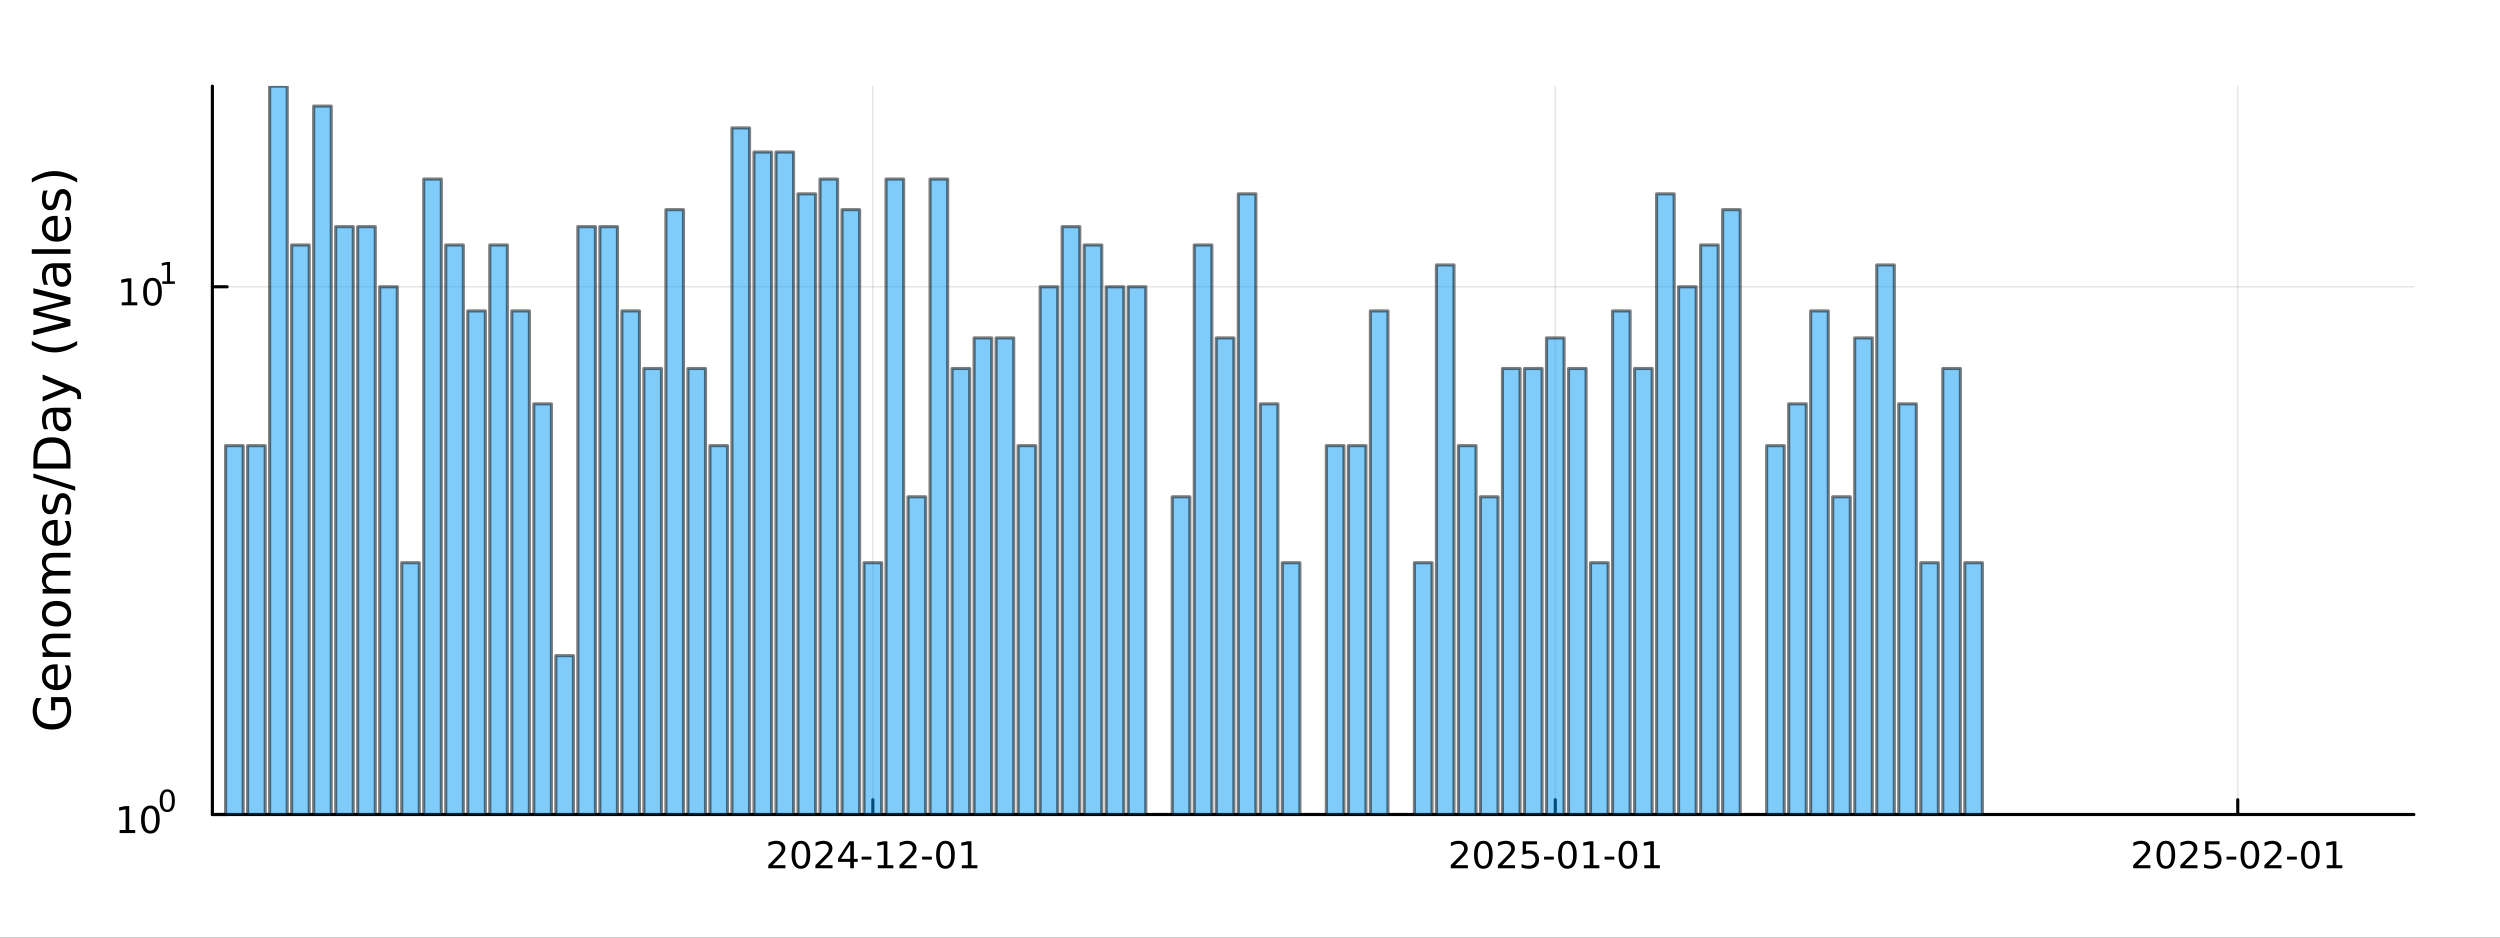 <?xml version="1.0" encoding="utf-8"?>
<svg xmlns="http://www.w3.org/2000/svg" xmlns:xlink="http://www.w3.org/1999/xlink" width="800" height="300" viewBox="0 0 3200 1200">
<rect x="0" y="0" width="3200" height="1200" fill="#333333" stroke="none"/>
<defs>
  <clipPath id="clip280">
    <rect x="0" y="0" width="3200" height="1200"/>
  </clipPath>
</defs>
<path clip-path="url(#clip280)" d="M0 1200 L3200 1200 L3200 0 L0 0  Z" fill="#ffffff" fill-rule="evenodd" fill-opacity="1"/>
<defs>
  <clipPath id="clip281">
    <rect x="640" y="0" width="2241" height="1200"/>
  </clipPath>
</defs>
<path clip-path="url(#clip280)" d="M271.839 1042.58 L3089.76 1042.58 L3089.76 110.236 L271.839 110.236  Z" fill="#ffffff" fill-rule="evenodd" fill-opacity="1"/>
<defs>
  <clipPath id="clip282">
    <rect x="271" y="110" width="2819" height="933"/>
  </clipPath>
</defs>
<polyline clip-path="url(#clip282)" style="stroke:#000000; stroke-linecap:round; stroke-linejoin:round; stroke-width:2; stroke-opacity:0.1; fill:none" points="1117.22,1042.58 1117.22,110.236 "/>
<polyline clip-path="url(#clip282)" style="stroke:#000000; stroke-linecap:round; stroke-linejoin:round; stroke-width:2; stroke-opacity:0.1; fill:none" points="1990.77,1042.58 1990.77,110.236 "/>
<polyline clip-path="url(#clip282)" style="stroke:#000000; stroke-linecap:round; stroke-linejoin:round; stroke-width:2; stroke-opacity:0.1; fill:none" points="2864.33,1042.58 2864.33,110.236 "/>
<polyline clip-path="url(#clip280)" style="stroke:#000000; stroke-linecap:round; stroke-linejoin:round; stroke-width:4; stroke-opacity:1; fill:none" points="271.839,1042.58 3089.76,1042.58 "/>
<polyline clip-path="url(#clip280)" style="stroke:#000000; stroke-linecap:round; stroke-linejoin:round; stroke-width:4; stroke-opacity:1; fill:none" points="1117.22,1042.58 1117.22,1023.68 "/>
<polyline clip-path="url(#clip280)" style="stroke:#000000; stroke-linecap:round; stroke-linejoin:round; stroke-width:4; stroke-opacity:1; fill:none" points="1990.77,1042.58 1990.77,1023.68 "/>
<polyline clip-path="url(#clip280)" style="stroke:#000000; stroke-linecap:round; stroke-linejoin:round; stroke-width:4; stroke-opacity:1; fill:none" points="2864.33,1042.58 2864.33,1023.68 "/>
<path clip-path="url(#clip280)" d="M989.011 1107.44 L1005.33 1107.44 L1005.33 1111.38 L983.386 1111.38 L983.386 1107.44 Q986.048 1104.69 990.632 1100.06 Q995.238 1095.4 996.419 1094.06 Q998.664 1091.54 999.544 1089.8 Q1000.45 1088.04 1000.45 1086.35 Q1000.45 1083.6 998.502 1081.86 Q996.581 1080.13 993.479 1080.13 Q991.28 1080.13 988.826 1080.89 Q986.396 1081.65 983.618 1083.2 L983.618 1078.48 Q986.442 1077.35 988.896 1076.77 Q991.349 1076.19 993.386 1076.19 Q998.757 1076.19 1001.95 1078.88 Q1005.15 1081.56 1005.15 1086.05 Q1005.15 1088.18 1004.34 1090.1 Q1003.55 1092 1001.44 1094.59 Q1000.86 1095.26 997.761 1098.48 Q994.659 1101.68 989.011 1107.44 Z" fill="#000000" fill-rule="nonzero" fill-opacity="1" /><path clip-path="url(#clip280)" d="M1025.15 1079.89 Q1021.53 1079.89 1019.71 1083.46 Q1017.9 1087 1017.9 1094.13 Q1017.9 1101.24 1019.71 1104.8 Q1021.53 1108.34 1025.15 1108.34 Q1028.78 1108.34 1030.59 1104.8 Q1032.41 1101.24 1032.41 1094.13 Q1032.41 1087 1030.59 1083.46 Q1028.78 1079.89 1025.15 1079.89 M1025.15 1076.19 Q1030.96 1076.19 1034.01 1080.8 Q1037.09 1085.38 1037.09 1094.13 Q1037.09 1102.86 1034.01 1107.46 Q1030.96 1112.05 1025.15 1112.05 Q1019.34 1112.05 1016.26 1107.46 Q1013.2 1102.86 1013.2 1094.13 Q1013.2 1085.38 1016.26 1080.8 Q1019.34 1076.19 1025.15 1076.19 Z" fill="#000000" fill-rule="nonzero" fill-opacity="1" /><path clip-path="url(#clip280)" d="M1049.34 1107.44 L1065.65 1107.44 L1065.65 1111.38 L1043.71 1111.38 L1043.71 1107.44 Q1046.37 1104.69 1050.96 1100.06 Q1055.56 1095.4 1056.74 1094.06 Q1058.99 1091.54 1059.87 1089.8 Q1060.77 1088.04 1060.77 1086.35 Q1060.77 1083.6 1058.83 1081.86 Q1056.9 1080.13 1053.8 1080.13 Q1051.6 1080.13 1049.15 1080.89 Q1046.72 1081.65 1043.94 1083.2 L1043.94 1078.48 Q1046.77 1077.35 1049.22 1076.77 Q1051.67 1076.19 1053.71 1076.19 Q1059.08 1076.19 1062.27 1078.88 Q1065.47 1081.56 1065.47 1086.05 Q1065.47 1088.18 1064.66 1090.1 Q1063.87 1092 1061.77 1094.59 Q1061.19 1095.26 1058.08 1098.48 Q1054.98 1101.68 1049.34 1107.44 Z" fill="#000000" fill-rule="nonzero" fill-opacity="1" /><path clip-path="url(#clip280)" d="M1088.32 1080.89 L1076.51 1099.34 L1088.32 1099.34 L1088.32 1080.89 M1087.09 1076.82 L1092.97 1076.82 L1092.97 1099.34 L1097.9 1099.34 L1097.9 1103.23 L1092.97 1103.23 L1092.97 1111.38 L1088.32 1111.38 L1088.32 1103.23 L1072.71 1103.23 L1072.71 1098.71 L1087.09 1076.82 Z" fill="#000000" fill-rule="nonzero" fill-opacity="1" /><path clip-path="url(#clip280)" d="M1102.88 1096.49 L1115.35 1096.49 L1115.35 1100.29 L1102.88 1100.29 L1102.88 1096.49 Z" fill="#000000" fill-rule="nonzero" fill-opacity="1" /><path clip-path="url(#clip280)" d="M1123.55 1107.44 L1131.19 1107.44 L1131.19 1081.07 L1122.88 1082.74 L1122.88 1078.48 L1131.14 1076.82 L1135.82 1076.82 L1135.82 1107.44 L1143.45 1107.44 L1143.45 1111.38 L1123.55 1111.38 L1123.55 1107.44 Z" fill="#000000" fill-rule="nonzero" fill-opacity="1" /><path clip-path="url(#clip280)" d="M1156.93 1107.44 L1173.25 1107.44 L1173.25 1111.38 L1151.3 1111.38 L1151.3 1107.44 Q1153.96 1104.69 1158.55 1100.06 Q1163.15 1095.4 1164.33 1094.06 Q1166.58 1091.54 1167.46 1089.8 Q1168.36 1088.04 1168.36 1086.35 Q1168.36 1083.6 1166.42 1081.86 Q1164.5 1080.13 1161.39 1080.13 Q1159.2 1080.13 1156.74 1080.89 Q1154.31 1081.65 1151.53 1083.2 L1151.53 1078.48 Q1154.36 1077.35 1156.81 1076.77 Q1159.26 1076.19 1161.3 1076.19 Q1166.67 1076.19 1169.87 1078.88 Q1173.06 1081.56 1173.06 1086.05 Q1173.06 1088.18 1172.25 1090.1 Q1171.46 1092 1169.36 1094.59 Q1168.78 1095.26 1165.68 1098.48 Q1162.58 1101.68 1156.93 1107.44 Z" fill="#000000" fill-rule="nonzero" fill-opacity="1" /><path clip-path="url(#clip280)" d="M1180.31 1096.49 L1192.78 1096.49 L1192.78 1100.29 L1180.31 1100.29 L1180.31 1096.49 Z" fill="#000000" fill-rule="nonzero" fill-opacity="1" /><path clip-path="url(#clip280)" d="M1210.17 1079.89 Q1206.56 1079.89 1204.73 1083.46 Q1202.92 1087 1202.92 1094.13 Q1202.92 1101.24 1204.73 1104.8 Q1206.56 1108.34 1210.17 1108.34 Q1213.8 1108.34 1215.61 1104.8 Q1217.44 1101.24 1217.44 1094.13 Q1217.44 1087 1215.61 1083.46 Q1213.8 1079.89 1210.17 1079.89 M1210.17 1076.19 Q1215.98 1076.19 1219.03 1080.8 Q1222.11 1085.38 1222.11 1094.13 Q1222.11 1102.86 1219.03 1107.46 Q1215.98 1112.05 1210.17 1112.05 Q1204.36 1112.05 1201.28 1107.46 Q1198.22 1102.86 1198.22 1094.13 Q1198.22 1085.38 1201.28 1080.8 Q1204.36 1076.19 1210.17 1076.19 Z" fill="#000000" fill-rule="nonzero" fill-opacity="1" /><path clip-path="url(#clip280)" d="M1231.14 1107.44 L1238.78 1107.44 L1238.78 1081.07 L1230.47 1082.74 L1230.47 1078.48 L1238.73 1076.82 L1243.41 1076.82 L1243.41 1107.44 L1251.05 1107.44 L1251.05 1111.38 L1231.14 1111.38 L1231.14 1107.44 Z" fill="#000000" fill-rule="nonzero" fill-opacity="1" /><path clip-path="url(#clip280)" d="M1862.57 1107.44 L1878.89 1107.44 L1878.89 1111.38 L1856.94 1111.38 L1856.94 1107.44 Q1859.6 1104.69 1864.19 1100.06 Q1868.79 1095.4 1869.98 1094.06 Q1872.22 1091.54 1873.1 1089.8 Q1874 1088.04 1874 1086.35 Q1874 1083.6 1872.06 1081.86 Q1870.14 1080.13 1867.04 1080.13 Q1864.84 1080.13 1862.38 1080.89 Q1859.95 1081.65 1857.17 1083.2 L1857.17 1078.48 Q1860 1077.35 1862.45 1076.77 Q1864.91 1076.19 1866.94 1076.19 Q1872.31 1076.19 1875.51 1078.88 Q1878.7 1081.56 1878.7 1086.05 Q1878.7 1088.18 1877.89 1090.1 Q1877.1 1092 1875 1094.59 Q1874.42 1095.26 1871.32 1098.48 Q1868.22 1101.68 1862.57 1107.44 Z" fill="#000000" fill-rule="nonzero" fill-opacity="1" /><path clip-path="url(#clip280)" d="M1898.7 1079.89 Q1895.09 1079.89 1893.26 1083.46 Q1891.46 1087 1891.46 1094.13 Q1891.46 1101.24 1893.26 1104.8 Q1895.09 1108.34 1898.7 1108.34 Q1902.34 1108.34 1904.14 1104.8 Q1905.97 1101.24 1905.97 1094.13 Q1905.97 1087 1904.14 1083.46 Q1902.34 1079.89 1898.7 1079.89 M1898.7 1076.19 Q1904.51 1076.19 1907.57 1080.8 Q1910.65 1085.38 1910.65 1094.13 Q1910.65 1102.86 1907.57 1107.46 Q1904.51 1112.05 1898.7 1112.05 Q1892.89 1112.05 1889.81 1107.46 Q1886.76 1102.86 1886.76 1094.13 Q1886.76 1085.38 1889.81 1080.8 Q1892.89 1076.19 1898.7 1076.19 Z" fill="#000000" fill-rule="nonzero" fill-opacity="1" /><path clip-path="url(#clip280)" d="M1922.89 1107.44 L1939.21 1107.44 L1939.21 1111.38 L1917.27 1111.38 L1917.27 1107.44 Q1919.93 1104.69 1924.51 1100.06 Q1929.12 1095.4 1930.3 1094.06 Q1932.54 1091.54 1933.42 1089.8 Q1934.33 1088.04 1934.33 1086.35 Q1934.33 1083.6 1932.38 1081.86 Q1930.46 1080.13 1927.36 1080.13 Q1925.16 1080.13 1922.71 1080.89 Q1920.28 1081.65 1917.5 1083.2 L1917.5 1078.48 Q1920.32 1077.35 1922.78 1076.77 Q1925.23 1076.19 1927.27 1076.19 Q1932.64 1076.19 1935.83 1078.88 Q1939.03 1081.56 1939.03 1086.05 Q1939.03 1088.18 1938.22 1090.1 Q1937.43 1092 1935.32 1094.59 Q1934.74 1095.26 1931.64 1098.48 Q1928.54 1101.68 1922.89 1107.44 Z" fill="#000000" fill-rule="nonzero" fill-opacity="1" /><path clip-path="url(#clip280)" d="M1949.07 1076.82 L1967.43 1076.82 L1967.43 1080.75 L1953.35 1080.75 L1953.35 1089.22 Q1954.37 1088.88 1955.39 1088.71 Q1956.41 1088.53 1957.43 1088.53 Q1963.22 1088.53 1966.6 1091.7 Q1969.97 1094.87 1969.97 1100.29 Q1969.97 1105.87 1966.5 1108.97 Q1963.03 1112.05 1956.71 1112.05 Q1954.53 1112.05 1952.27 1111.68 Q1950.02 1111.31 1947.61 1110.57 L1947.61 1105.87 Q1949.7 1107 1951.92 1107.56 Q1954.14 1108.11 1956.62 1108.11 Q1960.62 1108.11 1962.96 1106.01 Q1965.3 1103.9 1965.3 1100.29 Q1965.3 1096.68 1962.96 1094.57 Q1960.62 1092.46 1956.62 1092.46 Q1954.74 1092.46 1952.87 1092.88 Q1951.02 1093.3 1949.07 1094.18 L1949.07 1076.82 Z" fill="#000000" fill-rule="nonzero" fill-opacity="1" /><path clip-path="url(#clip280)" d="M1976.43 1096.49 L1988.91 1096.49 L1988.91 1100.29 L1976.43 1100.29 L1976.43 1096.49 Z" fill="#000000" fill-rule="nonzero" fill-opacity="1" /><path clip-path="url(#clip280)" d="M2006.29 1079.89 Q2002.68 1079.89 2000.85 1083.46 Q1999.05 1087 1999.05 1094.13 Q1999.05 1101.24 2000.85 1104.8 Q2002.68 1108.34 2006.29 1108.34 Q2009.93 1108.34 2011.73 1104.8 Q2013.56 1101.24 2013.56 1094.13 Q2013.56 1087 2011.73 1083.46 Q2009.93 1079.89 2006.29 1079.89 M2006.29 1076.19 Q2012.1 1076.19 2015.16 1080.8 Q2018.24 1085.38 2018.24 1094.13 Q2018.24 1102.86 2015.16 1107.46 Q2012.1 1112.05 2006.29 1112.05 Q2000.48 1112.05 1997.41 1107.46 Q1994.35 1102.86 1994.35 1094.13 Q1994.35 1085.38 1997.41 1080.8 Q2000.48 1076.19 2006.29 1076.19 Z" fill="#000000" fill-rule="nonzero" fill-opacity="1" /><path clip-path="url(#clip280)" d="M2027.27 1107.44 L2034.9 1107.44 L2034.9 1081.07 L2026.59 1082.74 L2026.59 1078.48 L2034.86 1076.82 L2039.53 1076.82 L2039.53 1107.44 L2047.17 1107.44 L2047.17 1111.38 L2027.27 1111.38 L2027.27 1107.44 Z" fill="#000000" fill-rule="nonzero" fill-opacity="1" /><path clip-path="url(#clip280)" d="M2053.86 1096.49 L2066.34 1096.49 L2066.34 1100.29 L2053.86 1100.29 L2053.86 1096.49 Z" fill="#000000" fill-rule="nonzero" fill-opacity="1" /><path clip-path="url(#clip280)" d="M2083.72 1079.89 Q2080.11 1079.89 2078.28 1083.46 Q2076.48 1087 2076.48 1094.13 Q2076.48 1101.24 2078.28 1104.8 Q2080.11 1108.34 2083.72 1108.34 Q2087.36 1108.34 2089.16 1104.8 Q2090.99 1101.24 2090.99 1094.13 Q2090.99 1087 2089.16 1083.46 Q2087.36 1079.89 2083.72 1079.89 M2083.72 1076.19 Q2089.53 1076.19 2092.59 1080.8 Q2095.67 1085.38 2095.67 1094.13 Q2095.67 1102.86 2092.59 1107.46 Q2089.53 1112.05 2083.72 1112.05 Q2077.91 1112.05 2074.84 1107.46 Q2071.78 1102.86 2071.78 1094.13 Q2071.78 1085.38 2074.84 1080.8 Q2077.91 1076.19 2083.72 1076.19 Z" fill="#000000" fill-rule="nonzero" fill-opacity="1" /><path clip-path="url(#clip280)" d="M2104.7 1107.44 L2112.34 1107.44 L2112.34 1081.07 L2104.02 1082.74 L2104.02 1078.48 L2112.29 1076.82 L2116.96 1076.82 L2116.96 1107.44 L2124.6 1107.44 L2124.6 1111.38 L2104.7 1111.38 L2104.7 1107.44 Z" fill="#000000" fill-rule="nonzero" fill-opacity="1" /><path clip-path="url(#clip280)" d="M2736.12 1107.44 L2752.44 1107.44 L2752.44 1111.38 L2730.5 1111.38 L2730.5 1107.44 Q2733.16 1104.69 2737.74 1100.06 Q2742.35 1095.4 2743.53 1094.06 Q2745.78 1091.54 2746.66 1089.8 Q2747.56 1088.04 2747.56 1086.35 Q2747.56 1083.6 2745.62 1081.86 Q2743.69 1080.13 2740.59 1080.13 Q2738.39 1080.13 2735.94 1080.89 Q2733.51 1081.65 2730.73 1083.2 L2730.73 1078.48 Q2733.56 1077.35 2736.01 1076.77 Q2738.46 1076.19 2740.5 1076.19 Q2745.87 1076.19 2749.06 1078.88 Q2752.26 1081.56 2752.26 1086.05 Q2752.26 1088.18 2751.45 1090.1 Q2750.66 1092 2748.55 1094.59 Q2747.98 1095.26 2744.87 1098.48 Q2741.77 1101.68 2736.12 1107.44 Z" fill="#000000" fill-rule="nonzero" fill-opacity="1" /><path clip-path="url(#clip280)" d="M2772.26 1079.89 Q2768.65 1079.89 2766.82 1083.46 Q2765.01 1087 2765.01 1094.13 Q2765.01 1101.24 2766.82 1104.8 Q2768.65 1108.34 2772.26 1108.34 Q2775.89 1108.34 2777.7 1104.8 Q2779.53 1101.24 2779.53 1094.13 Q2779.53 1087 2777.7 1083.46 Q2775.89 1079.89 2772.26 1079.89 M2772.26 1076.19 Q2778.07 1076.19 2781.12 1080.8 Q2784.2 1085.38 2784.2 1094.13 Q2784.2 1102.86 2781.12 1107.46 Q2778.07 1112.05 2772.26 1112.05 Q2766.45 1112.05 2763.37 1107.46 Q2760.31 1102.86 2760.31 1094.13 Q2760.31 1085.38 2763.37 1080.8 Q2766.45 1076.19 2772.26 1076.19 Z" fill="#000000" fill-rule="nonzero" fill-opacity="1" /><path clip-path="url(#clip280)" d="M2796.45 1107.44 L2812.77 1107.44 L2812.77 1111.38 L2790.82 1111.38 L2790.82 1107.44 Q2793.49 1104.69 2798.07 1100.06 Q2802.68 1095.4 2803.86 1094.06 Q2806.1 1091.54 2806.98 1089.8 Q2807.88 1088.04 2807.88 1086.35 Q2807.88 1083.6 2805.94 1081.86 Q2804.02 1080.13 2800.92 1080.13 Q2798.72 1080.13 2796.26 1080.89 Q2793.83 1081.65 2791.05 1083.2 L2791.05 1078.48 Q2793.88 1077.35 2796.33 1076.77 Q2798.79 1076.19 2800.82 1076.19 Q2806.19 1076.19 2809.39 1078.88 Q2812.58 1081.56 2812.58 1086.05 Q2812.58 1088.18 2811.77 1090.1 Q2810.99 1092 2808.88 1094.59 Q2808.3 1095.26 2805.2 1098.48 Q2802.1 1101.68 2796.45 1107.44 Z" fill="#000000" fill-rule="nonzero" fill-opacity="1" /><path clip-path="url(#clip280)" d="M2822.63 1076.82 L2840.99 1076.82 L2840.99 1080.75 L2826.91 1080.75 L2826.91 1089.22 Q2827.93 1088.88 2828.95 1088.71 Q2829.97 1088.53 2830.99 1088.53 Q2836.77 1088.53 2840.15 1091.7 Q2843.53 1094.87 2843.53 1100.29 Q2843.53 1105.87 2840.06 1108.97 Q2836.59 1112.05 2830.27 1112.05 Q2828.09 1112.05 2825.82 1111.68 Q2823.58 1111.31 2821.17 1110.57 L2821.17 1105.87 Q2823.25 1107 2825.48 1107.56 Q2827.7 1108.11 2830.17 1108.11 Q2834.18 1108.11 2836.52 1106.01 Q2838.86 1103.9 2838.86 1100.29 Q2838.86 1096.68 2836.52 1094.57 Q2834.18 1092.46 2830.17 1092.46 Q2828.3 1092.46 2826.42 1092.88 Q2824.57 1093.3 2822.63 1094.18 L2822.63 1076.82 Z" fill="#000000" fill-rule="nonzero" fill-opacity="1" /><path clip-path="url(#clip280)" d="M2849.99 1096.49 L2862.47 1096.49 L2862.47 1100.29 L2849.99 1100.29 L2849.99 1096.49 Z" fill="#000000" fill-rule="nonzero" fill-opacity="1" /><path clip-path="url(#clip280)" d="M2879.85 1079.89 Q2876.24 1079.89 2874.41 1083.46 Q2872.61 1087 2872.61 1094.13 Q2872.61 1101.24 2874.41 1104.8 Q2876.24 1108.34 2879.85 1108.34 Q2883.48 1108.34 2885.29 1104.8 Q2887.12 1101.24 2887.12 1094.13 Q2887.12 1087 2885.29 1083.46 Q2883.48 1079.89 2879.85 1079.89 M2879.85 1076.19 Q2885.66 1076.19 2888.72 1080.8 Q2891.79 1085.38 2891.79 1094.13 Q2891.79 1102.86 2888.72 1107.46 Q2885.66 1112.05 2879.85 1112.05 Q2874.04 1112.05 2870.96 1107.46 Q2867.91 1102.86 2867.91 1094.13 Q2867.91 1085.38 2870.96 1080.8 Q2874.04 1076.19 2879.85 1076.19 Z" fill="#000000" fill-rule="nonzero" fill-opacity="1" /><path clip-path="url(#clip280)" d="M2904.04 1107.44 L2920.36 1107.44 L2920.36 1111.38 L2898.42 1111.38 L2898.42 1107.44 Q2901.08 1104.69 2905.66 1100.06 Q2910.27 1095.4 2911.45 1094.06 Q2913.69 1091.54 2914.57 1089.8 Q2915.48 1088.04 2915.48 1086.35 Q2915.48 1083.6 2913.53 1081.86 Q2911.61 1080.13 2908.51 1080.13 Q2906.31 1080.13 2903.86 1080.89 Q2901.42 1081.65 2898.65 1083.2 L2898.65 1078.48 Q2901.47 1077.35 2903.92 1076.77 Q2906.38 1076.19 2908.42 1076.19 Q2913.79 1076.19 2916.98 1078.88 Q2920.17 1081.56 2920.17 1086.05 Q2920.17 1088.18 2919.36 1090.1 Q2918.58 1092 2916.47 1094.59 Q2915.89 1095.26 2912.79 1098.48 Q2909.69 1101.68 2904.04 1107.44 Z" fill="#000000" fill-rule="nonzero" fill-opacity="1" /><path clip-path="url(#clip280)" d="M2927.42 1096.49 L2939.9 1096.49 L2939.9 1100.29 L2927.42 1100.29 L2927.42 1096.49 Z" fill="#000000" fill-rule="nonzero" fill-opacity="1" /><path clip-path="url(#clip280)" d="M2957.28 1079.89 Q2953.67 1079.89 2951.84 1083.46 Q2950.04 1087 2950.04 1094.13 Q2950.04 1101.24 2951.84 1104.8 Q2953.67 1108.34 2957.28 1108.34 Q2960.91 1108.34 2962.72 1104.8 Q2964.55 1101.24 2964.55 1094.13 Q2964.55 1087 2962.72 1083.46 Q2960.91 1079.89 2957.28 1079.89 M2957.28 1076.19 Q2963.09 1076.19 2966.15 1080.8 Q2969.23 1085.38 2969.23 1094.13 Q2969.23 1102.86 2966.15 1107.46 Q2963.09 1112.05 2957.28 1112.05 Q2951.47 1112.05 2948.39 1107.46 Q2945.34 1102.86 2945.34 1094.13 Q2945.34 1085.38 2948.39 1080.8 Q2951.47 1076.19 2957.28 1076.19 Z" fill="#000000" fill-rule="nonzero" fill-opacity="1" /><path clip-path="url(#clip280)" d="M2978.25 1107.44 L2985.89 1107.44 L2985.89 1081.07 L2977.58 1082.74 L2977.58 1078.48 L2985.85 1076.82 L2990.52 1076.82 L2990.52 1107.44 L2998.16 1107.44 L2998.16 1111.38 L2978.25 1111.38 L2978.25 1107.44 Z" fill="#000000" fill-rule="nonzero" fill-opacity="1" /><polyline clip-path="url(#clip282)" style="stroke:#000000; stroke-linecap:round; stroke-linejoin:round; stroke-width:2; stroke-opacity:0.1; fill:none" points="271.839,1042.58 3089.76,1042.58 "/>
<polyline clip-path="url(#clip282)" style="stroke:#000000; stroke-linecap:round; stroke-linejoin:round; stroke-width:2; stroke-opacity:0.1; fill:none" points="271.839,367.071 3089.76,367.071 "/>
<polyline clip-path="url(#clip280)" style="stroke:#000000; stroke-linecap:round; stroke-linejoin:round; stroke-width:4; stroke-opacity:1; fill:none" points="271.839,1042.58 271.839,110.236 "/>
<polyline clip-path="url(#clip280)" style="stroke:#000000; stroke-linecap:round; stroke-linejoin:round; stroke-width:4; stroke-opacity:1; fill:none" points="271.839,1042.58 290.737,1042.58 "/>
<polyline clip-path="url(#clip280)" style="stroke:#000000; stroke-linecap:round; stroke-linejoin:round; stroke-width:4; stroke-opacity:1; fill:none" points="271.839,367.071 290.737,367.071 "/>
<path clip-path="url(#clip280)" d="M153.134 1062.37 L160.772 1062.37 L160.772 1036 L152.462 1037.67 L152.462 1033.41 L160.726 1031.74 L165.402 1031.74 L165.402 1062.37 L173.041 1062.37 L173.041 1066.3 L153.134 1066.3 L153.134 1062.37 Z" fill="#000000" fill-rule="nonzero" fill-opacity="1" /><path clip-path="url(#clip280)" d="M192.485 1034.82 Q188.874 1034.82 187.045 1038.39 Q185.24 1041.93 185.24 1049.06 Q185.24 1056.16 187.045 1059.73 Q188.874 1063.27 192.485 1063.27 Q196.119 1063.27 197.925 1059.73 Q199.754 1056.16 199.754 1049.06 Q199.754 1041.93 197.925 1038.39 Q196.119 1034.82 192.485 1034.82 M192.485 1031.12 Q198.295 1031.12 201.351 1035.72 Q204.43 1040.31 204.43 1049.06 Q204.43 1057.78 201.351 1062.39 Q198.295 1066.97 192.485 1066.97 Q186.675 1066.97 183.596 1062.39 Q180.541 1057.78 180.541 1049.06 Q180.541 1040.31 183.596 1035.72 Q186.675 1031.12 192.485 1031.12 Z" fill="#000000" fill-rule="nonzero" fill-opacity="1" /><path clip-path="url(#clip280)" d="M214.134 1013.31 Q211.2 1013.31 209.715 1016.21 Q208.248 1019.09 208.248 1024.88 Q208.248 1030.66 209.715 1033.55 Q211.2 1036.43 214.134 1036.43 Q217.087 1036.43 218.554 1033.55 Q220.04 1030.66 220.04 1024.88 Q220.04 1019.09 218.554 1016.21 Q217.087 1013.31 214.134 1013.31 M214.134 1010.31 Q218.855 1010.31 221.338 1014.05 Q223.839 1017.77 223.839 1024.88 Q223.839 1031.97 221.338 1035.71 Q218.855 1039.44 214.134 1039.44 Q209.414 1039.44 206.912 1035.71 Q204.43 1031.97 204.43 1024.88 Q204.43 1017.77 206.912 1014.05 Q209.414 1010.31 214.134 1010.31 Z" fill="#000000" fill-rule="nonzero" fill-opacity="1" /><path clip-path="url(#clip280)" d="M155.823 386.863 L163.462 386.863 L163.462 360.498 L155.152 362.164 L155.152 357.905 L163.416 356.238 L168.092 356.238 L168.092 386.863 L175.73 386.863 L175.73 390.798 L155.823 390.798 L155.823 386.863 Z" fill="#000000" fill-rule="nonzero" fill-opacity="1" /><path clip-path="url(#clip280)" d="M195.175 359.317 Q191.564 359.317 189.735 362.882 Q187.929 366.424 187.929 373.553 Q187.929 380.66 189.735 384.224 Q191.564 387.766 195.175 387.766 Q198.809 387.766 200.615 384.224 Q202.443 380.66 202.443 373.553 Q202.443 366.424 200.615 362.882 Q198.809 359.317 195.175 359.317 M195.175 355.613 Q200.985 355.613 204.04 360.22 Q207.119 364.803 207.119 373.553 Q207.119 382.28 204.04 386.886 Q200.985 391.47 195.175 391.47 Q189.365 391.47 186.286 386.886 Q183.23 382.28 183.23 373.553 Q183.23 364.803 186.286 360.22 Q189.365 355.613 195.175 355.613 Z" fill="#000000" fill-rule="nonzero" fill-opacity="1" /><path clip-path="url(#clip280)" d="M207.665 360.191 L213.871 360.191 L213.871 338.769 L207.119 340.123 L207.119 336.662 L213.833 335.308 L217.633 335.308 L217.633 360.191 L223.839 360.191 L223.839 363.388 L207.665 363.388 L207.665 360.191 Z" fill="#000000" fill-rule="nonzero" fill-opacity="1" /><path clip-path="url(#clip280)" d="M83.427 898.654 L70.664 898.654 L70.664 909.157 L65.38 909.157 L65.38 892.288 L85.782 892.288 Q88.424 896.012 89.793 900.5 Q91.129 904.988 91.129 910.08 Q91.129 921.22 84.636 927.522 Q78.111 933.793 66.494 933.793 Q54.845 933.793 48.352 927.522 Q41.827 921.22 41.827 910.08 Q41.827 905.433 42.973 901.264 Q44.119 897.063 46.347 893.53 L53.19 893.53 Q50.166 897.094 48.638 901.105 Q47.11 905.115 47.11 909.539 Q47.11 918.26 51.98 922.653 Q56.85 927.013 66.494 927.013 Q76.106 927.013 80.976 922.653 Q85.846 918.26 85.846 909.539 Q85.846 906.134 85.273 903.46 Q84.668 900.786 83.427 898.654 Z" fill="#000000" fill-rule="nonzero" fill-opacity="1" /><path clip-path="url(#clip280)" d="M70.918 850.306 L73.783 850.306 L73.783 877.233 Q79.83 876.851 83.013 873.605 Q86.164 870.327 86.164 864.502 Q86.164 861.128 85.337 857.977 Q84.509 854.794 82.854 851.675 L88.392 851.675 Q89.729 854.826 90.429 858.136 Q91.129 861.446 91.129 864.852 Q91.129 873.382 86.164 878.379 Q81.199 883.344 72.732 883.344 Q63.98 883.344 58.855 878.634 Q53.699 873.891 53.699 865.871 Q53.699 858.677 58.346 854.508 Q62.961 850.306 70.918 850.306 M69.2 856.163 Q64.393 856.227 61.529 858.868 Q58.664 861.478 58.664 865.807 Q58.664 870.709 61.433 873.669 Q64.202 876.597 69.231 877.042 L69.2 856.163 Z" fill="#000000" fill-rule="nonzero" fill-opacity="1" /><path clip-path="url(#clip280)" d="M68.69 811.062 L90.206 811.062 L90.206 816.918 L68.881 816.918 Q63.82 816.918 61.306 818.892 Q58.791 820.865 58.791 824.812 Q58.791 829.554 61.815 832.291 Q64.839 835.029 70.059 835.029 L90.206 835.029 L90.206 840.917 L54.558 840.917 L54.558 835.029 L60.096 835.029 Q56.882 832.928 55.29 830.095 Q53.699 827.231 53.699 823.507 Q53.699 817.364 57.518 814.213 Q61.306 811.062 68.69 811.062 Z" fill="#000000" fill-rule="nonzero" fill-opacity="1" /><path clip-path="url(#clip280)" d="M58.664 785.567 Q58.664 790.278 62.356 793.015 Q66.017 795.752 72.414 795.752 Q78.812 795.752 82.504 793.047 Q86.164 790.31 86.164 785.567 Q86.164 780.888 82.472 778.151 Q78.78 775.414 72.414 775.414 Q66.08 775.414 62.388 778.151 Q58.664 780.888 58.664 785.567 M53.699 785.567 Q53.699 777.928 58.664 773.568 Q63.63 769.207 72.414 769.207 Q81.167 769.207 86.164 773.568 Q91.129 777.928 91.129 785.567 Q91.129 793.238 86.164 797.598 Q81.167 801.927 72.414 801.927 Q63.63 801.927 58.664 797.598 Q53.699 793.238 53.699 785.567 Z" fill="#000000" fill-rule="nonzero" fill-opacity="1" /><path clip-path="url(#clip280)" d="M61.401 731.745 Q57.455 729.549 55.577 726.493 Q53.699 723.438 53.699 719.3 Q53.699 713.73 57.614 710.706 Q61.497 707.683 68.69 707.683 L90.206 707.683 L90.206 713.571 L68.881 713.571 Q63.757 713.571 61.274 715.385 Q58.791 717.2 58.791 720.923 Q58.791 725.475 61.815 728.117 Q64.839 730.758 70.059 730.758 L90.206 730.758 L90.206 736.647 L68.881 736.647 Q63.725 736.647 61.274 738.461 Q58.791 740.275 58.791 744.063 Q58.791 748.551 61.847 751.192 Q64.871 753.834 70.059 753.834 L90.206 753.834 L90.206 759.722 L54.558 759.722 L54.558 753.834 L60.096 753.834 Q56.818 751.829 55.259 749.028 Q53.699 746.227 53.699 742.376 Q53.699 738.493 55.672 735.787 Q57.646 733.05 61.401 731.745 Z" fill="#000000" fill-rule="nonzero" fill-opacity="1" /><path clip-path="url(#clip280)" d="M70.918 665.51 L73.783 665.51 L73.783 692.437 Q79.83 692.055 83.013 688.808 Q86.164 685.53 86.164 679.705 Q86.164 676.332 85.337 673.181 Q84.509 669.998 82.854 666.879 L88.392 666.879 Q89.729 670.03 90.429 673.34 Q91.129 676.65 91.129 680.056 Q91.129 688.586 86.164 693.583 Q81.199 698.548 72.732 698.548 Q63.98 698.548 58.855 693.837 Q53.699 689.095 53.699 681.074 Q53.699 673.881 58.346 669.711 Q62.961 665.51 70.918 665.51 M69.2 671.366 Q64.393 671.43 61.529 674.072 Q58.664 676.682 58.664 681.01 Q58.664 685.912 61.433 688.872 Q64.202 691.8 69.231 692.246 L69.2 671.366 Z" fill="#000000" fill-rule="nonzero" fill-opacity="1" /><path clip-path="url(#clip280)" d="M55.609 633.172 L61.147 633.172 Q59.874 635.655 59.237 638.328 Q58.601 641.002 58.601 643.867 Q58.601 648.227 59.937 650.423 Q61.274 652.588 63.948 652.588 Q65.985 652.588 67.162 651.028 Q68.308 649.468 69.359 644.758 L69.804 642.753 Q71.141 636.514 73.592 633.904 Q76.011 631.262 80.371 631.262 Q85.337 631.262 88.233 635.209 Q91.129 639.124 91.129 645.999 Q91.129 648.864 90.556 651.983 Q90.015 655.07 88.901 658.508 L82.854 658.508 Q84.541 655.261 85.4 652.11 Q86.228 648.959 86.228 645.872 Q86.228 641.734 84.827 639.506 Q83.395 637.278 80.817 637.278 Q78.43 637.278 77.157 638.901 Q75.883 640.493 74.706 645.935 L74.228 647.972 Q73.082 653.415 70.727 655.834 Q68.34 658.253 64.202 658.253 Q59.173 658.253 56.436 654.688 Q53.699 651.123 53.699 644.567 Q53.699 641.32 54.176 638.456 Q54.654 635.591 55.609 633.172 Z" fill="#000000" fill-rule="nonzero" fill-opacity="1" /><path clip-path="url(#clip280)" d="M42.686 611.529 L42.686 606.118 L96.254 622.669 L96.254 628.08 L42.686 611.529 Z" fill="#000000" fill-rule="nonzero" fill-opacity="1" /><path clip-path="url(#clip280)" d="M47.97 593.291 L84.923 593.291 L84.923 585.525 Q84.923 575.69 80.467 571.138 Q76.011 566.555 66.398 566.555 Q56.85 566.555 52.426 571.138 Q47.97 575.69 47.97 585.525 L47.97 593.291 M42.686 599.72 L42.686 586.512 Q42.686 572.698 48.447 566.237 Q54.176 559.776 66.398 559.776 Q78.684 559.776 84.445 566.269 Q90.206 572.762 90.206 586.512 L90.206 599.72 L42.686 599.72 Z" fill="#000000" fill-rule="nonzero" fill-opacity="1" /><path clip-path="url(#clip280)" d="M72.287 533.581 Q72.287 540.678 73.91 543.416 Q75.533 546.153 79.448 546.153 Q82.567 546.153 84.413 544.116 Q86.228 542.047 86.228 538.514 Q86.228 533.644 82.79 530.716 Q79.321 527.756 73.592 527.756 L72.287 527.756 L72.287 533.581 M69.868 521.9 L90.206 521.9 L90.206 527.756 L84.795 527.756 Q88.042 529.761 89.602 532.753 Q91.129 535.745 91.129 540.074 Q91.129 545.548 88.074 548.795 Q84.986 552.009 79.83 552.009 Q73.815 552.009 70.759 547.999 Q67.704 543.957 67.704 535.968 L67.704 527.756 L67.131 527.756 Q63.088 527.756 60.892 530.43 Q58.664 533.071 58.664 537.878 Q58.664 540.933 59.396 543.829 Q60.128 546.726 61.592 549.399 L56.182 549.399 Q54.94 546.185 54.336 543.161 Q53.699 540.137 53.699 537.273 Q53.699 529.538 57.709 525.719 Q61.72 521.9 69.868 521.9 Z" fill="#000000" fill-rule="nonzero" fill-opacity="1" /><path clip-path="url(#clip280)" d="M93.516 495.005 Q99.882 497.487 101.824 499.842 Q103.765 502.198 103.765 506.144 L103.765 510.823 L98.864 510.823 L98.864 507.386 Q98.864 504.967 97.718 503.63 Q96.572 502.293 92.307 500.67 L89.633 499.62 L54.558 514.038 L54.558 507.831 L82.44 496.691 L54.558 485.551 L54.558 479.345 L93.516 495.005 Z" fill="#000000" fill-rule="nonzero" fill-opacity="1" /><path clip-path="url(#clip280)" d="M40.745 436.472 Q48.065 440.737 55.227 442.806 Q62.388 444.875 69.74 444.875 Q77.093 444.875 84.318 442.806 Q91.511 440.705 98.8 436.472 L98.8 441.564 Q91.32 446.339 84.095 448.726 Q76.87 451.081 69.74 451.081 Q62.643 451.081 55.45 448.726 Q48.256 446.371 40.745 441.564 L40.745 436.472 Z" fill="#000000" fill-rule="nonzero" fill-opacity="1" /><path clip-path="url(#clip280)" d="M42.686 429.088 L42.686 422.595 L82.854 412.6 L42.686 402.638 L42.686 395.413 L82.854 385.419 L42.686 375.457 L42.686 368.932 L90.206 380.867 L90.206 388.952 L48.956 398.978 L90.206 409.099 L90.206 417.184 L42.686 429.088 Z" fill="#000000" fill-rule="nonzero" fill-opacity="1" /><path clip-path="url(#clip280)" d="M72.287 348.625 Q72.287 355.723 73.91 358.46 Q75.533 361.197 79.448 361.197 Q82.567 361.197 84.413 359.16 Q86.228 357.091 86.228 353.559 Q86.228 348.689 82.79 345.761 Q79.321 342.8 73.592 342.8 L72.287 342.8 L72.287 348.625 M69.868 336.944 L90.206 336.944 L90.206 342.8 L84.795 342.8 Q88.042 344.806 89.602 347.798 Q91.129 350.789 91.129 355.118 Q91.129 360.593 88.074 363.839 Q84.986 367.054 79.83 367.054 Q73.815 367.054 70.759 363.043 Q67.704 359.001 67.704 351.012 L67.704 342.8 L67.131 342.8 Q63.088 342.8 60.892 345.474 Q58.664 348.116 58.664 352.922 Q58.664 355.977 59.396 358.874 Q60.128 361.77 61.592 364.444 L56.182 364.444 Q54.94 361.229 54.336 358.205 Q53.699 355.182 53.699 352.317 Q53.699 344.583 57.709 340.763 Q61.72 336.944 69.868 336.944 Z" fill="#000000" fill-rule="nonzero" fill-opacity="1" /><path clip-path="url(#clip280)" d="M40.681 324.881 L40.681 319.025 L90.206 319.025 L90.206 324.881 L40.681 324.881 Z" fill="#000000" fill-rule="nonzero" fill-opacity="1" /><path clip-path="url(#clip280)" d="M70.918 276.279 L73.783 276.279 L73.783 303.206 Q79.83 302.824 83.013 299.577 Q86.164 296.299 86.164 290.474 Q86.164 287.101 85.337 283.95 Q84.509 280.767 82.854 277.647 L88.392 277.647 Q89.729 280.798 90.429 284.109 Q91.129 287.419 91.129 290.824 Q91.129 299.355 86.164 304.352 Q81.199 309.317 72.732 309.317 Q63.98 309.317 58.855 304.606 Q53.699 299.864 53.699 291.843 Q53.699 284.65 58.346 280.48 Q62.961 276.279 70.918 276.279 M69.2 282.135 Q64.393 282.199 61.529 284.841 Q58.664 287.451 58.664 291.779 Q58.664 296.681 61.433 299.641 Q64.202 302.569 69.231 303.015 L69.2 282.135 Z" fill="#000000" fill-rule="nonzero" fill-opacity="1" /><path clip-path="url(#clip280)" d="M55.609 243.941 L61.147 243.941 Q59.874 246.424 59.237 249.097 Q58.601 251.771 58.601 254.635 Q58.601 258.996 59.937 261.192 Q61.274 263.356 63.948 263.356 Q65.985 263.356 67.162 261.797 Q68.308 260.237 69.359 255.527 L69.804 253.521 Q71.141 247.283 73.592 244.673 Q76.011 242.031 80.371 242.031 Q85.337 242.031 88.233 245.978 Q91.129 249.893 91.129 256.768 Q91.129 259.633 90.556 262.752 Q90.015 265.839 88.901 269.277 L82.854 269.277 Q84.541 266.03 85.4 262.879 Q86.228 259.728 86.228 256.641 Q86.228 252.503 84.827 250.275 Q83.395 248.047 80.817 248.047 Q78.43 248.047 77.157 249.67 Q75.883 251.262 74.706 256.704 L74.228 258.741 Q73.082 264.184 70.727 266.603 Q68.34 269.022 64.202 269.022 Q59.173 269.022 56.436 265.457 Q53.699 261.892 53.699 255.336 Q53.699 252.089 54.176 249.225 Q54.654 246.36 55.609 243.941 Z" fill="#000000" fill-rule="nonzero" fill-opacity="1" /><path clip-path="url(#clip280)" d="M40.745 233.629 L40.745 228.536 Q48.256 223.762 55.45 221.406 Q62.643 219.019 69.74 219.019 Q76.87 219.019 84.095 221.406 Q91.32 223.762 98.8 228.536 L98.8 233.629 Q91.511 229.395 84.318 227.327 Q77.093 225.226 69.74 225.226 Q62.388 225.226 55.227 227.327 Q48.065 229.395 40.745 233.629 Z" fill="#000000" fill-rule="nonzero" fill-opacity="1" /><path clip-path="url(#clip282)" d="M288.747 570.418 L288.747 1042.58 L311.29 1042.58 L311.29 570.418 L288.747 570.418 L288.747 570.418  Z" fill="#009af9" fill-rule="evenodd" fill-opacity="0.5"/>
<polyline clip-path="url(#clip282)" style="stroke:#000000; stroke-linecap:round; stroke-linejoin:round; stroke-width:4; stroke-opacity:0.5; fill:none" points="288.747,570.418 288.747,1042.58 311.29,1042.58 311.29,570.418 288.747,570.418 "/>
<path clip-path="url(#clip282)" d="M316.926 570.418 L316.926 1042.58 L339.469 1042.58 L339.469 570.418 L316.926 570.418 L316.926 570.418  Z" fill="#009af9" fill-rule="evenodd" fill-opacity="0.5"/>
<polyline clip-path="url(#clip282)" style="stroke:#000000; stroke-linecap:round; stroke-linejoin:round; stroke-width:4; stroke-opacity:0.5; fill:none" points="316.926,570.418 316.926,1042.58 339.469,1042.58 339.469,570.418 316.926,570.418 "/>
<path clip-path="url(#clip282)" d="M345.105 110.236 L345.105 1042.58 L367.649 1042.58 L367.649 110.236 L345.105 110.236 L345.105 110.236  Z" fill="#009af9" fill-rule="evenodd" fill-opacity="0.5"/>
<polyline clip-path="url(#clip282)" style="stroke:#000000; stroke-linecap:round; stroke-linejoin:round; stroke-width:4; stroke-opacity:0.5; fill:none" points="345.105,110.236 345.105,1042.58 367.649,1042.58 367.649,110.236 345.105,110.236 "/>
<path clip-path="url(#clip282)" d="M373.285 313.583 L373.285 1042.58 L395.828 1042.58 L395.828 313.583 L373.285 313.583 L373.285 313.583  Z" fill="#009af9" fill-rule="evenodd" fill-opacity="0.5"/>
<polyline clip-path="url(#clip282)" style="stroke:#000000; stroke-linecap:round; stroke-linejoin:round; stroke-width:4; stroke-opacity:0.5; fill:none" points="373.285,313.583 373.285,1042.58 395.828,1042.58 395.828,313.583 373.285,313.583 "/>
<path clip-path="url(#clip282)" d="M401.464 135.763 L401.464 1042.58 L424.007 1042.58 L424.007 135.763 L401.464 135.763 L401.464 135.763  Z" fill="#009af9" fill-rule="evenodd" fill-opacity="0.5"/>
<polyline clip-path="url(#clip282)" style="stroke:#000000; stroke-linecap:round; stroke-linejoin:round; stroke-width:4; stroke-opacity:0.5; fill:none" points="401.464,135.763 401.464,1042.58 424.007,1042.58 424.007,135.763 401.464,135.763 "/>
<path clip-path="url(#clip282)" d="M429.643 290.101 L429.643 1042.58 L452.186 1042.58 L452.186 290.101 L429.643 290.101 L429.643 290.101  Z" fill="#009af9" fill-rule="evenodd" fill-opacity="0.5"/>
<polyline clip-path="url(#clip282)" style="stroke:#000000; stroke-linecap:round; stroke-linejoin:round; stroke-width:4; stroke-opacity:0.5; fill:none" points="429.643,290.101 429.643,1042.58 452.186,1042.58 452.186,290.101 429.643,290.101 "/>
<path clip-path="url(#clip282)" d="M457.822 290.101 L457.822 1042.58 L480.366 1042.58 L480.366 290.101 L457.822 290.101 L457.822 290.101  Z" fill="#009af9" fill-rule="evenodd" fill-opacity="0.5"/>
<polyline clip-path="url(#clip282)" style="stroke:#000000; stroke-linecap:round; stroke-linejoin:round; stroke-width:4; stroke-opacity:0.5; fill:none" points="457.822,290.101 457.822,1042.58 480.366,1042.58 480.366,290.101 457.822,290.101 "/>
<path clip-path="url(#clip282)" d="M486.001 367.071 L486.001 1042.58 L508.545 1042.58 L508.545 367.071 L486.001 367.071 L486.001 367.071  Z" fill="#009af9" fill-rule="evenodd" fill-opacity="0.5"/>
<polyline clip-path="url(#clip282)" style="stroke:#000000; stroke-linecap:round; stroke-linejoin:round; stroke-width:4; stroke-opacity:0.5; fill:none" points="486.001,367.071 486.001,1042.58 508.545,1042.58 508.545,367.071 486.001,367.071 "/>
<path clip-path="url(#clip282)" d="M514.181 720.278 L514.181 1042.58 L536.724 1042.58 L536.724 720.278 L514.181 720.278 L514.181 720.278  Z" fill="#009af9" fill-rule="evenodd" fill-opacity="0.5"/>
<polyline clip-path="url(#clip282)" style="stroke:#000000; stroke-linecap:round; stroke-linejoin:round; stroke-width:4; stroke-opacity:0.5; fill:none" points="514.181,720.278 514.181,1042.58 536.724,1042.58 536.724,720.278 514.181,720.278 "/>
<path clip-path="url(#clip282)" d="M542.36 229.187 L542.36 1042.58 L564.903 1042.58 L564.903 229.187 L542.36 229.187 L542.36 229.187  Z" fill="#009af9" fill-rule="evenodd" fill-opacity="0.5"/>
<polyline clip-path="url(#clip282)" style="stroke:#000000; stroke-linecap:round; stroke-linejoin:round; stroke-width:4; stroke-opacity:0.5; fill:none" points="542.36,229.187 542.36,1042.58 564.903,1042.58 564.903,229.187 542.36,229.187 "/>
<path clip-path="url(#clip282)" d="M570.539 313.583 L570.539 1042.58 L593.083 1042.58 L593.083 313.583 L570.539 313.583 L570.539 313.583  Z" fill="#009af9" fill-rule="evenodd" fill-opacity="0.5"/>
<polyline clip-path="url(#clip282)" style="stroke:#000000; stroke-linecap:round; stroke-linejoin:round; stroke-width:4; stroke-opacity:0.5; fill:none" points="570.539,313.583 570.539,1042.58 593.083,1042.58 593.083,313.583 570.539,313.583 "/>
<path clip-path="url(#clip282)" d="M598.718 397.98 L598.718 1042.58 L621.262 1042.58 L621.262 397.98 L598.718 397.98 L598.718 397.98  Z" fill="#009af9" fill-rule="evenodd" fill-opacity="0.5"/>
<polyline clip-path="url(#clip282)" style="stroke:#000000; stroke-linecap:round; stroke-linejoin:round; stroke-width:4; stroke-opacity:0.5; fill:none" points="598.718,397.98 598.718,1042.58 621.262,1042.58 621.262,397.98 598.718,397.98 "/>
<path clip-path="url(#clip282)" d="M626.898 313.583 L626.898 1042.58 L649.441 1042.58 L649.441 313.583 L626.898 313.583 L626.898 313.583  Z" fill="#009af9" fill-rule="evenodd" fill-opacity="0.5"/>
<polyline clip-path="url(#clip282)" style="stroke:#000000; stroke-linecap:round; stroke-linejoin:round; stroke-width:4; stroke-opacity:0.5; fill:none" points="626.898,313.583 626.898,1042.58 649.441,1042.58 649.441,313.583 626.898,313.583 "/>
<path clip-path="url(#clip282)" d="M655.077 397.98 L655.077 1042.58 L677.62 1042.58 L677.62 397.98 L655.077 397.98 L655.077 397.98  Z" fill="#009af9" fill-rule="evenodd" fill-opacity="0.5"/>
<polyline clip-path="url(#clip282)" style="stroke:#000000; stroke-linecap:round; stroke-linejoin:round; stroke-width:4; stroke-opacity:0.5; fill:none" points="655.077,397.98 655.077,1042.58 677.62,1042.58 677.62,397.98 655.077,397.98 "/>
<path clip-path="url(#clip282)" d="M683.256 516.931 L683.256 1042.58 L705.8 1042.58 L705.8 516.931 L683.256 516.931 L683.256 516.931  Z" fill="#009af9" fill-rule="evenodd" fill-opacity="0.5"/>
<polyline clip-path="url(#clip282)" style="stroke:#000000; stroke-linecap:round; stroke-linejoin:round; stroke-width:4; stroke-opacity:0.5; fill:none" points="683.256,516.931 683.256,1042.58 705.8,1042.58 705.8,516.931 683.256,516.931 "/>
<path clip-path="url(#clip282)" d="M711.435 839.228 L711.435 1042.58 L733.979 1042.58 L733.979 839.228 L711.435 839.228 L711.435 839.228  Z" fill="#009af9" fill-rule="evenodd" fill-opacity="0.5"/>
<polyline clip-path="url(#clip282)" style="stroke:#000000; stroke-linecap:round; stroke-linejoin:round; stroke-width:4; stroke-opacity:0.5; fill:none" points="711.435,839.228 711.435,1042.58 733.979,1042.58 733.979,839.228 711.435,839.228 "/>
<path clip-path="url(#clip282)" d="M739.615 290.101 L739.615 1042.58 L762.158 1042.58 L762.158 290.101 L739.615 290.101 L739.615 290.101  Z" fill="#009af9" fill-rule="evenodd" fill-opacity="0.5"/>
<polyline clip-path="url(#clip282)" style="stroke:#000000; stroke-linecap:round; stroke-linejoin:round; stroke-width:4; stroke-opacity:0.5; fill:none" points="739.615,290.101 739.615,1042.58 762.158,1042.58 762.158,290.101 739.615,290.101 "/>
<path clip-path="url(#clip282)" d="M767.794 290.101 L767.794 1042.58 L790.337 1042.58 L790.337 290.101 L767.794 290.101 L767.794 290.101  Z" fill="#009af9" fill-rule="evenodd" fill-opacity="0.5"/>
<polyline clip-path="url(#clip282)" style="stroke:#000000; stroke-linecap:round; stroke-linejoin:round; stroke-width:4; stroke-opacity:0.5; fill:none" points="767.794,290.101 767.794,1042.58 790.337,1042.58 790.337,290.101 767.794,290.101 "/>
<path clip-path="url(#clip282)" d="M795.973 397.98 L795.973 1042.58 L818.517 1042.58 L818.517 397.98 L795.973 397.98 L795.973 397.98  Z" fill="#009af9" fill-rule="evenodd" fill-opacity="0.5"/>
<polyline clip-path="url(#clip282)" style="stroke:#000000; stroke-linecap:round; stroke-linejoin:round; stroke-width:4; stroke-opacity:0.5; fill:none" points="795.973,397.98 795.973,1042.58 818.517,1042.58 818.517,397.98 795.973,397.98 "/>
<path clip-path="url(#clip282)" d="M824.152 471.708 L824.152 1042.58 L846.696 1042.58 L846.696 471.708 L824.152 471.708 L824.152 471.708  Z" fill="#009af9" fill-rule="evenodd" fill-opacity="0.5"/>
<polyline clip-path="url(#clip282)" style="stroke:#000000; stroke-linecap:round; stroke-linejoin:round; stroke-width:4; stroke-opacity:0.5; fill:none" points="824.152,471.708 824.152,1042.58 846.696,1042.58 846.696,471.708 824.152,471.708 "/>
<path clip-path="url(#clip282)" d="M852.332 268.361 L852.332 1042.58 L874.875 1042.58 L874.875 268.361 L852.332 268.361 L852.332 268.361  Z" fill="#009af9" fill-rule="evenodd" fill-opacity="0.5"/>
<polyline clip-path="url(#clip282)" style="stroke:#000000; stroke-linecap:round; stroke-linejoin:round; stroke-width:4; stroke-opacity:0.5; fill:none" points="852.332,268.361 852.332,1042.58 874.875,1042.58 874.875,268.361 852.332,268.361 "/>
<path clip-path="url(#clip282)" d="M880.511 471.708 L880.511 1042.58 L903.054 1042.58 L903.054 471.708 L880.511 471.708 L880.511 471.708  Z" fill="#009af9" fill-rule="evenodd" fill-opacity="0.5"/>
<polyline clip-path="url(#clip282)" style="stroke:#000000; stroke-linecap:round; stroke-linejoin:round; stroke-width:4; stroke-opacity:0.5; fill:none" points="880.511,471.708 880.511,1042.58 903.054,1042.58 903.054,471.708 880.511,471.708 "/>
<path clip-path="url(#clip282)" d="M908.69 570.418 L908.69 1042.58 L931.234 1042.58 L931.234 570.418 L908.69 570.418 L908.69 570.418  Z" fill="#009af9" fill-rule="evenodd" fill-opacity="0.5"/>
<polyline clip-path="url(#clip282)" style="stroke:#000000; stroke-linecap:round; stroke-linejoin:round; stroke-width:4; stroke-opacity:0.5; fill:none" points="908.69,570.418 908.69,1042.58 931.234,1042.58 931.234,570.418 908.69,570.418 "/>
<path clip-path="url(#clip282)" d="M936.869 163.724 L936.869 1042.58 L959.413 1042.58 L959.413 163.724 L936.869 163.724 L936.869 163.724  Z" fill="#009af9" fill-rule="evenodd" fill-opacity="0.5"/>
<polyline clip-path="url(#clip282)" style="stroke:#000000; stroke-linecap:round; stroke-linejoin:round; stroke-width:4; stroke-opacity:0.5; fill:none" points="936.869,163.724 936.869,1042.58 959.413,1042.58 959.413,163.724 936.869,163.724 "/>
<path clip-path="url(#clip282)" d="M965.049 194.633 L965.049 1042.58 L987.592 1042.58 L987.592 194.633 L965.049 194.633 L965.049 194.633  Z" fill="#009af9" fill-rule="evenodd" fill-opacity="0.5"/>
<polyline clip-path="url(#clip282)" style="stroke:#000000; stroke-linecap:round; stroke-linejoin:round; stroke-width:4; stroke-opacity:0.5; fill:none" points="965.049,194.633 965.049,1042.58 987.592,1042.58 987.592,194.633 965.049,194.633 "/>
<path clip-path="url(#clip282)" d="M993.228 194.633 L993.228 1042.58 L1015.77 1042.58 L1015.77 194.633 L993.228 194.633 L993.228 194.633  Z" fill="#009af9" fill-rule="evenodd" fill-opacity="0.5"/>
<polyline clip-path="url(#clip282)" style="stroke:#000000; stroke-linecap:round; stroke-linejoin:round; stroke-width:4; stroke-opacity:0.5; fill:none" points="993.228,194.633 993.228,1042.58 1015.77,1042.58 1015.77,194.633 993.228,194.633 "/>
<path clip-path="url(#clip282)" d="M1021.41 248.12 L1021.41 1042.58 L1043.95 1042.58 L1043.95 248.12 L1021.41 248.12 L1021.41 248.12  Z" fill="#009af9" fill-rule="evenodd" fill-opacity="0.5"/>
<polyline clip-path="url(#clip282)" style="stroke:#000000; stroke-linecap:round; stroke-linejoin:round; stroke-width:4; stroke-opacity:0.5; fill:none" points="1021.41,248.12 1021.41,1042.58 1043.95,1042.58 1043.95,248.12 1021.41,248.12 "/>
<path clip-path="url(#clip282)" d="M1049.59 229.187 L1049.59 1042.58 L1072.13 1042.58 L1072.13 229.187 L1049.59 229.187 L1049.59 229.187  Z" fill="#009af9" fill-rule="evenodd" fill-opacity="0.5"/>
<polyline clip-path="url(#clip282)" style="stroke:#000000; stroke-linecap:round; stroke-linejoin:round; stroke-width:4; stroke-opacity:0.5; fill:none" points="1049.59,229.187 1049.59,1042.58 1072.13,1042.58 1072.13,229.187 1049.59,229.187 "/>
<path clip-path="url(#clip282)" d="M1077.77 268.361 L1077.77 1042.58 L1100.31 1042.58 L1100.31 268.361 L1077.77 268.361 L1077.77 268.361  Z" fill="#009af9" fill-rule="evenodd" fill-opacity="0.5"/>
<polyline clip-path="url(#clip282)" style="stroke:#000000; stroke-linecap:round; stroke-linejoin:round; stroke-width:4; stroke-opacity:0.5; fill:none" points="1077.77,268.361 1077.77,1042.58 1100.31,1042.58 1100.31,268.361 1077.77,268.361 "/>
<path clip-path="url(#clip282)" d="M1105.94 720.278 L1105.94 1042.58 L1128.49 1042.58 L1128.49 720.278 L1105.94 720.278 L1105.94 720.278  Z" fill="#009af9" fill-rule="evenodd" fill-opacity="0.5"/>
<polyline clip-path="url(#clip282)" style="stroke:#000000; stroke-linecap:round; stroke-linejoin:round; stroke-width:4; stroke-opacity:0.5; fill:none" points="1105.94,720.278 1105.94,1042.58 1128.49,1042.58 1128.49,720.278 1105.94,720.278 "/>
<path clip-path="url(#clip282)" d="M1134.12 229.187 L1134.12 1042.58 L1156.67 1042.58 L1156.67 229.187 L1134.12 229.187 L1134.12 229.187  Z" fill="#009af9" fill-rule="evenodd" fill-opacity="0.5"/>
<polyline clip-path="url(#clip282)" style="stroke:#000000; stroke-linecap:round; stroke-linejoin:round; stroke-width:4; stroke-opacity:0.5; fill:none" points="1134.12,229.187 1134.12,1042.58 1156.67,1042.58 1156.67,229.187 1134.12,229.187 "/>
<path clip-path="url(#clip282)" d="M1162.3 635.881 L1162.3 1042.58 L1184.85 1042.58 L1184.85 635.881 L1162.3 635.881 L1162.3 635.881  Z" fill="#009af9" fill-rule="evenodd" fill-opacity="0.5"/>
<polyline clip-path="url(#clip282)" style="stroke:#000000; stroke-linecap:round; stroke-linejoin:round; stroke-width:4; stroke-opacity:0.5; fill:none" points="1162.3,635.881 1162.3,1042.58 1184.85,1042.58 1184.85,635.881 1162.3,635.881 "/>
<path clip-path="url(#clip282)" d="M1190.48 229.187 L1190.48 1042.58 L1213.03 1042.58 L1213.03 229.187 L1190.48 229.187 L1190.48 229.187  Z" fill="#009af9" fill-rule="evenodd" fill-opacity="0.5"/>
<polyline clip-path="url(#clip282)" style="stroke:#000000; stroke-linecap:round; stroke-linejoin:round; stroke-width:4; stroke-opacity:0.5; fill:none" points="1190.48,229.187 1190.48,1042.58 1213.03,1042.58 1213.03,229.187 1190.48,229.187 "/>
<path clip-path="url(#clip282)" d="M1218.66 471.708 L1218.66 1042.58 L1241.21 1042.58 L1241.21 471.708 L1218.66 471.708 L1218.66 471.708  Z" fill="#009af9" fill-rule="evenodd" fill-opacity="0.5"/>
<polyline clip-path="url(#clip282)" style="stroke:#000000; stroke-linecap:round; stroke-linejoin:round; stroke-width:4; stroke-opacity:0.5; fill:none" points="1218.66,471.708 1218.66,1042.58 1241.21,1042.58 1241.21,471.708 1218.66,471.708 "/>
<path clip-path="url(#clip282)" d="M1246.84 432.534 L1246.84 1042.58 L1269.38 1042.58 L1269.38 432.534 L1246.84 432.534 L1246.84 432.534  Z" fill="#009af9" fill-rule="evenodd" fill-opacity="0.5"/>
<polyline clip-path="url(#clip282)" style="stroke:#000000; stroke-linecap:round; stroke-linejoin:round; stroke-width:4; stroke-opacity:0.5; fill:none" points="1246.84,432.534 1246.84,1042.58 1269.38,1042.58 1269.38,432.534 1246.84,432.534 "/>
<path clip-path="url(#clip282)" d="M1275.02 432.534 L1275.02 1042.58 L1297.56 1042.58 L1297.56 432.534 L1275.02 432.534 L1275.02 432.534  Z" fill="#009af9" fill-rule="evenodd" fill-opacity="0.5"/>
<polyline clip-path="url(#clip282)" style="stroke:#000000; stroke-linecap:round; stroke-linejoin:round; stroke-width:4; stroke-opacity:0.5; fill:none" points="1275.02,432.534 1275.02,1042.58 1297.56,1042.58 1297.56,432.534 1275.02,432.534 "/>
<path clip-path="url(#clip282)" d="M1303.2 570.418 L1303.2 1042.58 L1325.74 1042.58 L1325.74 570.418 L1303.2 570.418 L1303.2 570.418  Z" fill="#009af9" fill-rule="evenodd" fill-opacity="0.5"/>
<polyline clip-path="url(#clip282)" style="stroke:#000000; stroke-linecap:round; stroke-linejoin:round; stroke-width:4; stroke-opacity:0.5; fill:none" points="1303.2,570.418 1303.2,1042.58 1325.74,1042.58 1325.74,570.418 1303.2,570.418 "/>
<path clip-path="url(#clip282)" d="M1331.38 367.071 L1331.38 1042.58 L1353.92 1042.58 L1353.92 367.071 L1331.38 367.071 L1331.38 367.071  Z" fill="#009af9" fill-rule="evenodd" fill-opacity="0.5"/>
<polyline clip-path="url(#clip282)" style="stroke:#000000; stroke-linecap:round; stroke-linejoin:round; stroke-width:4; stroke-opacity:0.5; fill:none" points="1331.38,367.071 1331.38,1042.58 1353.92,1042.58 1353.92,367.071 1331.38,367.071 "/>
<path clip-path="url(#clip282)" d="M1359.56 290.101 L1359.56 1042.58 L1382.1 1042.58 L1382.1 290.101 L1359.56 290.101 L1359.56 290.101  Z" fill="#009af9" fill-rule="evenodd" fill-opacity="0.5"/>
<polyline clip-path="url(#clip282)" style="stroke:#000000; stroke-linecap:round; stroke-linejoin:round; stroke-width:4; stroke-opacity:0.5; fill:none" points="1359.56,290.101 1359.56,1042.58 1382.1,1042.58 1382.1,290.101 1359.56,290.101 "/>
<path clip-path="url(#clip282)" d="M1387.74 313.583 L1387.74 1042.58 L1410.28 1042.58 L1410.28 313.583 L1387.74 313.583 L1387.74 313.583  Z" fill="#009af9" fill-rule="evenodd" fill-opacity="0.5"/>
<polyline clip-path="url(#clip282)" style="stroke:#000000; stroke-linecap:round; stroke-linejoin:round; stroke-width:4; stroke-opacity:0.5; fill:none" points="1387.74,313.583 1387.74,1042.58 1410.28,1042.58 1410.28,313.583 1387.74,313.583 "/>
<path clip-path="url(#clip282)" d="M1415.92 367.071 L1415.92 1042.58 L1438.46 1042.58 L1438.46 367.071 L1415.92 367.071 L1415.92 367.071  Z" fill="#009af9" fill-rule="evenodd" fill-opacity="0.5"/>
<polyline clip-path="url(#clip282)" style="stroke:#000000; stroke-linecap:round; stroke-linejoin:round; stroke-width:4; stroke-opacity:0.5; fill:none" points="1415.92,367.071 1415.92,1042.58 1438.46,1042.58 1438.46,367.071 1415.92,367.071 "/>
<path clip-path="url(#clip282)" d="M1444.1 367.071 L1444.1 1042.58 L1466.64 1042.58 L1466.64 367.071 L1444.1 367.071 L1444.1 367.071  Z" fill="#009af9" fill-rule="evenodd" fill-opacity="0.5"/>
<polyline clip-path="url(#clip282)" style="stroke:#000000; stroke-linecap:round; stroke-linejoin:round; stroke-width:4; stroke-opacity:0.5; fill:none" points="1444.1,367.071 1444.1,1042.58 1466.64,1042.58 1466.64,367.071 1444.1,367.071 "/>
<path clip-path="url(#clip282)" d="M1472.28 1042.58 L1472.28 1042.58 L1494.82 1042.58 L1494.82 1042.58 L1472.28 1042.58 L1472.28 1042.58  Z" fill="#009af9" fill-rule="evenodd" fill-opacity="0.5"/>
<polyline clip-path="url(#clip282)" style="stroke:#000000; stroke-linecap:round; stroke-linejoin:round; stroke-width:4; stroke-opacity:0.5; fill:none" points="1472.28,1042.58 1472.28,1042.58 1494.82,1042.58 1472.28,1042.58 "/>
<path clip-path="url(#clip282)" d="M1500.45 635.881 L1500.45 1042.58 L1523 1042.58 L1523 635.881 L1500.45 635.881 L1500.45 635.881  Z" fill="#009af9" fill-rule="evenodd" fill-opacity="0.5"/>
<polyline clip-path="url(#clip282)" style="stroke:#000000; stroke-linecap:round; stroke-linejoin:round; stroke-width:4; stroke-opacity:0.5; fill:none" points="1500.45,635.881 1500.45,1042.58 1523,1042.58 1523,635.881 1500.45,635.881 "/>
<path clip-path="url(#clip282)" d="M1528.63 313.583 L1528.63 1042.58 L1551.18 1042.58 L1551.18 313.583 L1528.63 313.583 L1528.63 313.583  Z" fill="#009af9" fill-rule="evenodd" fill-opacity="0.5"/>
<polyline clip-path="url(#clip282)" style="stroke:#000000; stroke-linecap:round; stroke-linejoin:round; stroke-width:4; stroke-opacity:0.5; fill:none" points="1528.63,313.583 1528.63,1042.58 1551.18,1042.58 1551.18,313.583 1528.63,313.583 "/>
<path clip-path="url(#clip282)" d="M1556.81 432.534 L1556.81 1042.58 L1579.36 1042.58 L1579.36 432.534 L1556.81 432.534 L1556.81 432.534  Z" fill="#009af9" fill-rule="evenodd" fill-opacity="0.5"/>
<polyline clip-path="url(#clip282)" style="stroke:#000000; stroke-linecap:round; stroke-linejoin:round; stroke-width:4; stroke-opacity:0.5; fill:none" points="1556.81,432.534 1556.81,1042.58 1579.36,1042.58 1579.36,432.534 1556.81,432.534 "/>
<path clip-path="url(#clip282)" d="M1584.99 248.12 L1584.99 1042.58 L1607.54 1042.58 L1607.54 248.12 L1584.99 248.12 L1584.99 248.12  Z" fill="#009af9" fill-rule="evenodd" fill-opacity="0.5"/>
<polyline clip-path="url(#clip282)" style="stroke:#000000; stroke-linecap:round; stroke-linejoin:round; stroke-width:4; stroke-opacity:0.5; fill:none" points="1584.99,248.12 1584.99,1042.58 1607.54,1042.58 1607.54,248.12 1584.99,248.12 "/>
<path clip-path="url(#clip282)" d="M1613.17 516.931 L1613.17 1042.58 L1635.71 1042.58 L1635.71 516.931 L1613.17 516.931 L1613.17 516.931  Z" fill="#009af9" fill-rule="evenodd" fill-opacity="0.5"/>
<polyline clip-path="url(#clip282)" style="stroke:#000000; stroke-linecap:round; stroke-linejoin:round; stroke-width:4; stroke-opacity:0.5; fill:none" points="1613.17,516.931 1613.17,1042.58 1635.71,1042.58 1635.71,516.931 1613.17,516.931 "/>
<path clip-path="url(#clip282)" d="M1641.35 720.278 L1641.35 1042.58 L1663.89 1042.58 L1663.89 720.278 L1641.35 720.278 L1641.35 720.278  Z" fill="#009af9" fill-rule="evenodd" fill-opacity="0.5"/>
<polyline clip-path="url(#clip282)" style="stroke:#000000; stroke-linecap:round; stroke-linejoin:round; stroke-width:4; stroke-opacity:0.5; fill:none" points="1641.35,720.278 1641.35,1042.58 1663.89,1042.58 1663.89,720.278 1641.35,720.278 "/>
<path clip-path="url(#clip282)" d="M1669.53 1042.58 L1669.53 1042.58 L1692.07 1042.58 L1692.07 1042.58 L1669.53 1042.58 L1669.53 1042.58  Z" fill="#009af9" fill-rule="evenodd" fill-opacity="0.5"/>
<polyline clip-path="url(#clip282)" style="stroke:#000000; stroke-linecap:round; stroke-linejoin:round; stroke-width:4; stroke-opacity:0.5; fill:none" points="1669.53,1042.58 1669.53,1042.58 1692.07,1042.58 1669.53,1042.58 "/>
<path clip-path="url(#clip282)" d="M1697.71 570.418 L1697.71 1042.58 L1720.25 1042.58 L1720.25 570.418 L1697.71 570.418 L1697.71 570.418  Z" fill="#009af9" fill-rule="evenodd" fill-opacity="0.5"/>
<polyline clip-path="url(#clip282)" style="stroke:#000000; stroke-linecap:round; stroke-linejoin:round; stroke-width:4; stroke-opacity:0.5; fill:none" points="1697.71,570.418 1697.71,1042.58 1720.25,1042.58 1720.25,570.418 1697.71,570.418 "/>
<path clip-path="url(#clip282)" d="M1725.89 570.418 L1725.89 1042.58 L1748.43 1042.58 L1748.43 570.418 L1725.89 570.418 L1725.89 570.418  Z" fill="#009af9" fill-rule="evenodd" fill-opacity="0.5"/>
<polyline clip-path="url(#clip282)" style="stroke:#000000; stroke-linecap:round; stroke-linejoin:round; stroke-width:4; stroke-opacity:0.5; fill:none" points="1725.89,570.418 1725.89,1042.58 1748.43,1042.58 1748.43,570.418 1725.89,570.418 "/>
<path clip-path="url(#clip282)" d="M1754.07 397.98 L1754.07 1042.58 L1776.61 1042.58 L1776.61 397.98 L1754.07 397.98 L1754.07 397.98  Z" fill="#009af9" fill-rule="evenodd" fill-opacity="0.5"/>
<polyline clip-path="url(#clip282)" style="stroke:#000000; stroke-linecap:round; stroke-linejoin:round; stroke-width:4; stroke-opacity:0.5; fill:none" points="1754.07,397.98 1754.07,1042.58 1776.61,1042.58 1776.61,397.98 1754.07,397.98 "/>
<path clip-path="url(#clip282)" d="M1782.25 1042.58 L1782.25 1042.58 L1804.79 1042.58 L1804.79 1042.58 L1782.25 1042.58 L1782.25 1042.58  Z" fill="#009af9" fill-rule="evenodd" fill-opacity="0.5"/>
<polyline clip-path="url(#clip282)" style="stroke:#000000; stroke-linecap:round; stroke-linejoin:round; stroke-width:4; stroke-opacity:0.5; fill:none" points="1782.25,1042.58 1782.25,1042.58 1804.79,1042.58 1782.25,1042.58 "/>
<path clip-path="url(#clip282)" d="M1810.43 720.278 L1810.43 1042.58 L1832.97 1042.58 L1832.97 720.278 L1810.43 720.278 L1810.43 720.278  Z" fill="#009af9" fill-rule="evenodd" fill-opacity="0.5"/>
<polyline clip-path="url(#clip282)" style="stroke:#000000; stroke-linecap:round; stroke-linejoin:round; stroke-width:4; stroke-opacity:0.5; fill:none" points="1810.43,720.278 1810.43,1042.58 1832.97,1042.58 1832.97,720.278 1810.43,720.278 "/>
<path clip-path="url(#clip282)" d="M1838.61 339.11 L1838.61 1042.58 L1861.15 1042.58 L1861.15 339.11 L1838.61 339.11 L1838.61 339.11  Z" fill="#009af9" fill-rule="evenodd" fill-opacity="0.5"/>
<polyline clip-path="url(#clip282)" style="stroke:#000000; stroke-linecap:round; stroke-linejoin:round; stroke-width:4; stroke-opacity:0.5; fill:none" points="1838.61,339.11 1838.61,1042.58 1861.15,1042.58 1861.15,339.11 1838.61,339.11 "/>
<path clip-path="url(#clip282)" d="M1866.78 570.418 L1866.78 1042.58 L1889.33 1042.58 L1889.33 570.418 L1866.78 570.418 L1866.78 570.418  Z" fill="#009af9" fill-rule="evenodd" fill-opacity="0.5"/>
<polyline clip-path="url(#clip282)" style="stroke:#000000; stroke-linecap:round; stroke-linejoin:round; stroke-width:4; stroke-opacity:0.5; fill:none" points="1866.78,570.418 1866.78,1042.58 1889.33,1042.58 1889.33,570.418 1866.78,570.418 "/>
<path clip-path="url(#clip282)" d="M1894.96 635.881 L1894.96 1042.58 L1917.51 1042.58 L1917.51 635.881 L1894.96 635.881 L1894.96 635.881  Z" fill="#009af9" fill-rule="evenodd" fill-opacity="0.5"/>
<polyline clip-path="url(#clip282)" style="stroke:#000000; stroke-linecap:round; stroke-linejoin:round; stroke-width:4; stroke-opacity:0.5; fill:none" points="1894.96,635.881 1894.96,1042.58 1917.51,1042.58 1917.51,635.881 1894.96,635.881 "/>
<path clip-path="url(#clip282)" d="M1923.14 471.708 L1923.14 1042.58 L1945.69 1042.58 L1945.69 471.708 L1923.14 471.708 L1923.14 471.708  Z" fill="#009af9" fill-rule="evenodd" fill-opacity="0.5"/>
<polyline clip-path="url(#clip282)" style="stroke:#000000; stroke-linecap:round; stroke-linejoin:round; stroke-width:4; stroke-opacity:0.5; fill:none" points="1923.14,471.708 1923.14,1042.58 1945.69,1042.58 1945.69,471.708 1923.14,471.708 "/>
<path clip-path="url(#clip282)" d="M1951.32 471.708 L1951.32 1042.58 L1973.87 1042.58 L1973.87 471.708 L1951.32 471.708 L1951.32 471.708  Z" fill="#009af9" fill-rule="evenodd" fill-opacity="0.5"/>
<polyline clip-path="url(#clip282)" style="stroke:#000000; stroke-linecap:round; stroke-linejoin:round; stroke-width:4; stroke-opacity:0.5; fill:none" points="1951.32,471.708 1951.32,1042.58 1973.87,1042.58 1973.87,471.708 1951.32,471.708 "/>
<path clip-path="url(#clip282)" d="M1979.5 432.534 L1979.5 1042.58 L2002.04 1042.58 L2002.04 432.534 L1979.5 432.534 L1979.5 432.534  Z" fill="#009af9" fill-rule="evenodd" fill-opacity="0.5"/>
<polyline clip-path="url(#clip282)" style="stroke:#000000; stroke-linecap:round; stroke-linejoin:round; stroke-width:4; stroke-opacity:0.5; fill:none" points="1979.5,432.534 1979.5,1042.58 2002.04,1042.58 2002.04,432.534 1979.5,432.534 "/>
<path clip-path="url(#clip282)" d="M2007.68 471.708 L2007.68 1042.58 L2030.22 1042.58 L2030.22 471.708 L2007.68 471.708 L2007.68 471.708  Z" fill="#009af9" fill-rule="evenodd" fill-opacity="0.5"/>
<polyline clip-path="url(#clip282)" style="stroke:#000000; stroke-linecap:round; stroke-linejoin:round; stroke-width:4; stroke-opacity:0.5; fill:none" points="2007.68,471.708 2007.68,1042.58 2030.22,1042.58 2030.22,471.708 2007.68,471.708 "/>
<path clip-path="url(#clip282)" d="M2035.86 720.278 L2035.86 1042.58 L2058.4 1042.58 L2058.4 720.278 L2035.86 720.278 L2035.86 720.278  Z" fill="#009af9" fill-rule="evenodd" fill-opacity="0.5"/>
<polyline clip-path="url(#clip282)" style="stroke:#000000; stroke-linecap:round; stroke-linejoin:round; stroke-width:4; stroke-opacity:0.5; fill:none" points="2035.86,720.278 2035.86,1042.58 2058.4,1042.58 2058.4,720.278 2035.86,720.278 "/>
<path clip-path="url(#clip282)" d="M2064.04 397.98 L2064.04 1042.58 L2086.58 1042.58 L2086.58 397.98 L2064.04 397.98 L2064.04 397.98  Z" fill="#009af9" fill-rule="evenodd" fill-opacity="0.5"/>
<polyline clip-path="url(#clip282)" style="stroke:#000000; stroke-linecap:round; stroke-linejoin:round; stroke-width:4; stroke-opacity:0.5; fill:none" points="2064.04,397.98 2064.04,1042.58 2086.58,1042.58 2086.58,397.98 2064.04,397.98 "/>
<path clip-path="url(#clip282)" d="M2092.22 471.708 L2092.22 1042.58 L2114.76 1042.58 L2114.76 471.708 L2092.22 471.708 L2092.22 471.708  Z" fill="#009af9" fill-rule="evenodd" fill-opacity="0.5"/>
<polyline clip-path="url(#clip282)" style="stroke:#000000; stroke-linecap:round; stroke-linejoin:round; stroke-width:4; stroke-opacity:0.5; fill:none" points="2092.22,471.708 2092.22,1042.58 2114.76,1042.58 2114.76,471.708 2092.22,471.708 "/>
<path clip-path="url(#clip282)" d="M2120.4 248.12 L2120.4 1042.58 L2142.94 1042.58 L2142.94 248.12 L2120.4 248.12 L2120.4 248.12  Z" fill="#009af9" fill-rule="evenodd" fill-opacity="0.5"/>
<polyline clip-path="url(#clip282)" style="stroke:#000000; stroke-linecap:round; stroke-linejoin:round; stroke-width:4; stroke-opacity:0.5; fill:none" points="2120.4,248.12 2120.4,1042.58 2142.94,1042.58 2142.94,248.12 2120.4,248.12 "/>
<path clip-path="url(#clip282)" d="M2148.58 367.071 L2148.58 1042.58 L2171.12 1042.58 L2171.12 367.071 L2148.58 367.071 L2148.58 367.071  Z" fill="#009af9" fill-rule="evenodd" fill-opacity="0.5"/>
<polyline clip-path="url(#clip282)" style="stroke:#000000; stroke-linecap:round; stroke-linejoin:round; stroke-width:4; stroke-opacity:0.5; fill:none" points="2148.58,367.071 2148.58,1042.58 2171.12,1042.58 2171.12,367.071 2148.58,367.071 "/>
<path clip-path="url(#clip282)" d="M2176.76 313.583 L2176.76 1042.58 L2199.3 1042.58 L2199.3 313.583 L2176.76 313.583 L2176.76 313.583  Z" fill="#009af9" fill-rule="evenodd" fill-opacity="0.5"/>
<polyline clip-path="url(#clip282)" style="stroke:#000000; stroke-linecap:round; stroke-linejoin:round; stroke-width:4; stroke-opacity:0.5; fill:none" points="2176.76,313.583 2176.76,1042.58 2199.3,1042.58 2199.3,313.583 2176.76,313.583 "/>
<path clip-path="url(#clip282)" d="M2204.94 268.361 L2204.94 1042.58 L2227.48 1042.58 L2227.48 268.361 L2204.94 268.361 L2204.94 268.361  Z" fill="#009af9" fill-rule="evenodd" fill-opacity="0.5"/>
<polyline clip-path="url(#clip282)" style="stroke:#000000; stroke-linecap:round; stroke-linejoin:round; stroke-width:4; stroke-opacity:0.5; fill:none" points="2204.94,268.361 2204.94,1042.58 2227.48,1042.58 2227.48,268.361 2204.94,268.361 "/>
<path clip-path="url(#clip282)" d="M2233.11 1042.58 L2233.11 1042.58 L2255.66 1042.58 L2255.66 1042.58 L2233.11 1042.58 L2233.11 1042.58  Z" fill="#009af9" fill-rule="evenodd" fill-opacity="0.5"/>
<polyline clip-path="url(#clip282)" style="stroke:#000000; stroke-linecap:round; stroke-linejoin:round; stroke-width:4; stroke-opacity:0.5; fill:none" points="2233.11,1042.58 2233.11,1042.58 2255.66,1042.58 2233.11,1042.58 "/>
<path clip-path="url(#clip282)" d="M2261.29 570.418 L2261.29 1042.58 L2283.84 1042.58 L2283.84 570.418 L2261.29 570.418 L2261.29 570.418  Z" fill="#009af9" fill-rule="evenodd" fill-opacity="0.5"/>
<polyline clip-path="url(#clip282)" style="stroke:#000000; stroke-linecap:round; stroke-linejoin:round; stroke-width:4; stroke-opacity:0.5; fill:none" points="2261.29,570.418 2261.29,1042.58 2283.84,1042.58 2283.84,570.418 2261.29,570.418 "/>
<path clip-path="url(#clip282)" d="M2289.47 516.931 L2289.47 1042.58 L2312.02 1042.58 L2312.02 516.931 L2289.47 516.931 L2289.47 516.931  Z" fill="#009af9" fill-rule="evenodd" fill-opacity="0.5"/>
<polyline clip-path="url(#clip282)" style="stroke:#000000; stroke-linecap:round; stroke-linejoin:round; stroke-width:4; stroke-opacity:0.5; fill:none" points="2289.47,516.931 2289.47,1042.58 2312.02,1042.58 2312.02,516.931 2289.47,516.931 "/>
<path clip-path="url(#clip282)" d="M2317.65 397.98 L2317.65 1042.58 L2340.2 1042.58 L2340.2 397.98 L2317.65 397.98 L2317.65 397.98  Z" fill="#009af9" fill-rule="evenodd" fill-opacity="0.5"/>
<polyline clip-path="url(#clip282)" style="stroke:#000000; stroke-linecap:round; stroke-linejoin:round; stroke-width:4; stroke-opacity:0.5; fill:none" points="2317.65,397.98 2317.65,1042.58 2340.2,1042.58 2340.2,397.98 2317.65,397.98 "/>
<path clip-path="url(#clip282)" d="M2345.83 635.881 L2345.83 1042.58 L2368.38 1042.58 L2368.38 635.881 L2345.83 635.881 L2345.83 635.881  Z" fill="#009af9" fill-rule="evenodd" fill-opacity="0.5"/>
<polyline clip-path="url(#clip282)" style="stroke:#000000; stroke-linecap:round; stroke-linejoin:round; stroke-width:4; stroke-opacity:0.5; fill:none" points="2345.83,635.881 2345.83,1042.58 2368.38,1042.58 2368.38,635.881 2345.83,635.881 "/>
<path clip-path="url(#clip282)" d="M2374.01 432.534 L2374.01 1042.58 L2396.55 1042.58 L2396.55 432.534 L2374.01 432.534 L2374.01 432.534  Z" fill="#009af9" fill-rule="evenodd" fill-opacity="0.5"/>
<polyline clip-path="url(#clip282)" style="stroke:#000000; stroke-linecap:round; stroke-linejoin:round; stroke-width:4; stroke-opacity:0.5; fill:none" points="2374.01,432.534 2374.01,1042.58 2396.55,1042.58 2396.55,432.534 2374.01,432.534 "/>
<path clip-path="url(#clip282)" d="M2402.19 339.11 L2402.19 1042.58 L2424.73 1042.58 L2424.73 339.11 L2402.19 339.11 L2402.19 339.11  Z" fill="#009af9" fill-rule="evenodd" fill-opacity="0.5"/>
<polyline clip-path="url(#clip282)" style="stroke:#000000; stroke-linecap:round; stroke-linejoin:round; stroke-width:4; stroke-opacity:0.5; fill:none" points="2402.19,339.11 2402.19,1042.58 2424.73,1042.58 2424.73,339.11 2402.19,339.11 "/>
<path clip-path="url(#clip282)" d="M2430.37 516.931 L2430.37 1042.58 L2452.91 1042.58 L2452.91 516.931 L2430.37 516.931 L2430.37 516.931  Z" fill="#009af9" fill-rule="evenodd" fill-opacity="0.5"/>
<polyline clip-path="url(#clip282)" style="stroke:#000000; stroke-linecap:round; stroke-linejoin:round; stroke-width:4; stroke-opacity:0.5; fill:none" points="2430.37,516.931 2430.37,1042.58 2452.91,1042.58 2452.91,516.931 2430.37,516.931 "/>
<path clip-path="url(#clip282)" d="M2458.55 720.278 L2458.55 1042.58 L2481.09 1042.58 L2481.09 720.278 L2458.55 720.278 L2458.55 720.278  Z" fill="#009af9" fill-rule="evenodd" fill-opacity="0.5"/>
<polyline clip-path="url(#clip282)" style="stroke:#000000; stroke-linecap:round; stroke-linejoin:round; stroke-width:4; stroke-opacity:0.5; fill:none" points="2458.55,720.278 2458.55,1042.58 2481.09,1042.58 2481.09,720.278 2458.55,720.278 "/>
<path clip-path="url(#clip282)" d="M2486.73 471.708 L2486.73 1042.58 L2509.27 1042.58 L2509.27 471.708 L2486.73 471.708 L2486.73 471.708  Z" fill="#009af9" fill-rule="evenodd" fill-opacity="0.5"/>
<polyline clip-path="url(#clip282)" style="stroke:#000000; stroke-linecap:round; stroke-linejoin:round; stroke-width:4; stroke-opacity:0.5; fill:none" points="2486.73,471.708 2486.73,1042.58 2509.27,1042.58 2509.27,471.708 2486.73,471.708 "/>
<path clip-path="url(#clip282)" d="M2514.91 720.278 L2514.91 1042.58 L2537.45 1042.58 L2537.45 720.278 L2514.91 720.278 L2514.91 720.278  Z" fill="#009af9" fill-rule="evenodd" fill-opacity="0.5"/>
<polyline clip-path="url(#clip282)" style="stroke:#000000; stroke-linecap:round; stroke-linejoin:round; stroke-width:4; stroke-opacity:0.5; fill:none" points="2514.91,720.278 2514.91,1042.58 2537.45,1042.58 2537.45,720.278 2514.91,720.278 "/>
<circle clip-path="url(#clip282)" style="fill:#009af9; stroke:none; fill-opacity:0" cx="300.018" cy="570.418" r="2"/>
<circle clip-path="url(#clip282)" style="fill:#009af9; stroke:none; fill-opacity:0" cx="328.198" cy="570.418" r="2"/>
<circle clip-path="url(#clip282)" style="fill:#009af9; stroke:none; fill-opacity:0" cx="356.377" cy="110.236" r="2"/>
<circle clip-path="url(#clip282)" style="fill:#009af9; stroke:none; fill-opacity:0" cx="384.556" cy="313.583" r="2"/>
<circle clip-path="url(#clip282)" style="fill:#009af9; stroke:none; fill-opacity:0" cx="412.735" cy="135.763" r="2"/>
<circle clip-path="url(#clip282)" style="fill:#009af9; stroke:none; fill-opacity:0" cx="440.915" cy="290.101" r="2"/>
<circle clip-path="url(#clip282)" style="fill:#009af9; stroke:none; fill-opacity:0" cx="469.094" cy="290.101" r="2"/>
<circle clip-path="url(#clip282)" style="fill:#009af9; stroke:none; fill-opacity:0" cx="497.273" cy="367.071" r="2"/>
<circle clip-path="url(#clip282)" style="fill:#009af9; stroke:none; fill-opacity:0" cx="525.452" cy="720.278" r="2"/>
<circle clip-path="url(#clip282)" style="fill:#009af9; stroke:none; fill-opacity:0" cx="553.632" cy="229.187" r="2"/>
<circle clip-path="url(#clip282)" style="fill:#009af9; stroke:none; fill-opacity:0" cx="581.811" cy="313.583" r="2"/>
<circle clip-path="url(#clip282)" style="fill:#009af9; stroke:none; fill-opacity:0" cx="609.99" cy="397.98" r="2"/>
<circle clip-path="url(#clip282)" style="fill:#009af9; stroke:none; fill-opacity:0" cx="638.169" cy="313.583" r="2"/>
<circle clip-path="url(#clip282)" style="fill:#009af9; stroke:none; fill-opacity:0" cx="666.349" cy="397.98" r="2"/>
<circle clip-path="url(#clip282)" style="fill:#009af9; stroke:none; fill-opacity:0" cx="694.528" cy="516.931" r="2"/>
<circle clip-path="url(#clip282)" style="fill:#009af9; stroke:none; fill-opacity:0" cx="722.707" cy="839.228" r="2"/>
<circle clip-path="url(#clip282)" style="fill:#009af9; stroke:none; fill-opacity:0" cx="750.886" cy="290.101" r="2"/>
<circle clip-path="url(#clip282)" style="fill:#009af9; stroke:none; fill-opacity:0" cx="779.066" cy="290.101" r="2"/>
<circle clip-path="url(#clip282)" style="fill:#009af9; stroke:none; fill-opacity:0" cx="807.245" cy="397.98" r="2"/>
<circle clip-path="url(#clip282)" style="fill:#009af9; stroke:none; fill-opacity:0" cx="835.424" cy="471.708" r="2"/>
<circle clip-path="url(#clip282)" style="fill:#009af9; stroke:none; fill-opacity:0" cx="863.603" cy="268.361" r="2"/>
<circle clip-path="url(#clip282)" style="fill:#009af9; stroke:none; fill-opacity:0" cx="891.783" cy="471.708" r="2"/>
<circle clip-path="url(#clip282)" style="fill:#009af9; stroke:none; fill-opacity:0" cx="919.962" cy="570.418" r="2"/>
<circle clip-path="url(#clip282)" style="fill:#009af9; stroke:none; fill-opacity:0" cx="948.141" cy="163.724" r="2"/>
<circle clip-path="url(#clip282)" style="fill:#009af9; stroke:none; fill-opacity:0" cx="976.32" cy="194.633" r="2"/>
<circle clip-path="url(#clip282)" style="fill:#009af9; stroke:none; fill-opacity:0" cx="1004.5" cy="194.633" r="2"/>
<circle clip-path="url(#clip282)" style="fill:#009af9; stroke:none; fill-opacity:0" cx="1032.68" cy="248.12" r="2"/>
<circle clip-path="url(#clip282)" style="fill:#009af9; stroke:none; fill-opacity:0" cx="1060.86" cy="229.187" r="2"/>
<circle clip-path="url(#clip282)" style="fill:#009af9; stroke:none; fill-opacity:0" cx="1089.04" cy="268.361" r="2"/>
<circle clip-path="url(#clip282)" style="fill:#009af9; stroke:none; fill-opacity:0" cx="1117.22" cy="720.278" r="2"/>
<circle clip-path="url(#clip282)" style="fill:#009af9; stroke:none; fill-opacity:0" cx="1145.4" cy="229.187" r="2"/>
<circle clip-path="url(#clip282)" style="fill:#009af9; stroke:none; fill-opacity:0" cx="1173.58" cy="635.881" r="2"/>
<circle clip-path="url(#clip282)" style="fill:#009af9; stroke:none; fill-opacity:0" cx="1201.75" cy="229.187" r="2"/>
<circle clip-path="url(#clip282)" style="fill:#009af9; stroke:none; fill-opacity:0" cx="1229.93" cy="471.708" r="2"/>
<circle clip-path="url(#clip282)" style="fill:#009af9; stroke:none; fill-opacity:0" cx="1258.11" cy="432.534" r="2"/>
<circle clip-path="url(#clip282)" style="fill:#009af9; stroke:none; fill-opacity:0" cx="1286.29" cy="432.534" r="2"/>
<circle clip-path="url(#clip282)" style="fill:#009af9; stroke:none; fill-opacity:0" cx="1314.47" cy="570.418" r="2"/>
<circle clip-path="url(#clip282)" style="fill:#009af9; stroke:none; fill-opacity:0" cx="1342.65" cy="367.071" r="2"/>
<circle clip-path="url(#clip282)" style="fill:#009af9; stroke:none; fill-opacity:0" cx="1370.83" cy="290.101" r="2"/>
<circle clip-path="url(#clip282)" style="fill:#009af9; stroke:none; fill-opacity:0" cx="1399.01" cy="313.583" r="2"/>
<circle clip-path="url(#clip282)" style="fill:#009af9; stroke:none; fill-opacity:0" cx="1427.19" cy="367.071" r="2"/>
<circle clip-path="url(#clip282)" style="fill:#009af9; stroke:none; fill-opacity:0" cx="1455.37" cy="367.071" r="2"/>
<circle clip-path="url(#clip282)" style="fill:#009af9; stroke:none; fill-opacity:0" cx="1483.55" cy="1042.58" r="2"/>
<circle clip-path="url(#clip282)" style="fill:#009af9; stroke:none; fill-opacity:0" cx="1511.73" cy="635.881" r="2"/>
<circle clip-path="url(#clip282)" style="fill:#009af9; stroke:none; fill-opacity:0" cx="1539.91" cy="313.583" r="2"/>
<circle clip-path="url(#clip282)" style="fill:#009af9; stroke:none; fill-opacity:0" cx="1568.08" cy="432.534" r="2"/>
<circle clip-path="url(#clip282)" style="fill:#009af9; stroke:none; fill-opacity:0" cx="1596.26" cy="248.12" r="2"/>
<circle clip-path="url(#clip282)" style="fill:#009af9; stroke:none; fill-opacity:0" cx="1624.44" cy="516.931" r="2"/>
<circle clip-path="url(#clip282)" style="fill:#009af9; stroke:none; fill-opacity:0" cx="1652.62" cy="720.278" r="2"/>
<circle clip-path="url(#clip282)" style="fill:#009af9; stroke:none; fill-opacity:0" cx="1680.8" cy="1042.58" r="2"/>
<circle clip-path="url(#clip282)" style="fill:#009af9; stroke:none; fill-opacity:0" cx="1708.98" cy="570.418" r="2"/>
<circle clip-path="url(#clip282)" style="fill:#009af9; stroke:none; fill-opacity:0" cx="1737.16" cy="570.418" r="2"/>
<circle clip-path="url(#clip282)" style="fill:#009af9; stroke:none; fill-opacity:0" cx="1765.34" cy="397.98" r="2"/>
<circle clip-path="url(#clip282)" style="fill:#009af9; stroke:none; fill-opacity:0" cx="1793.52" cy="1042.58" r="2"/>
<circle clip-path="url(#clip282)" style="fill:#009af9; stroke:none; fill-opacity:0" cx="1821.7" cy="720.278" r="2"/>
<circle clip-path="url(#clip282)" style="fill:#009af9; stroke:none; fill-opacity:0" cx="1849.88" cy="339.11" r="2"/>
<circle clip-path="url(#clip282)" style="fill:#009af9; stroke:none; fill-opacity:0" cx="1878.06" cy="570.418" r="2"/>
<circle clip-path="url(#clip282)" style="fill:#009af9; stroke:none; fill-opacity:0" cx="1906.24" cy="635.881" r="2"/>
<circle clip-path="url(#clip282)" style="fill:#009af9; stroke:none; fill-opacity:0" cx="1934.41" cy="471.708" r="2"/>
<circle clip-path="url(#clip282)" style="fill:#009af9; stroke:none; fill-opacity:0" cx="1962.59" cy="471.708" r="2"/>
<circle clip-path="url(#clip282)" style="fill:#009af9; stroke:none; fill-opacity:0" cx="1990.77" cy="432.534" r="2"/>
<circle clip-path="url(#clip282)" style="fill:#009af9; stroke:none; fill-opacity:0" cx="2018.95" cy="471.708" r="2"/>
<circle clip-path="url(#clip282)" style="fill:#009af9; stroke:none; fill-opacity:0" cx="2047.13" cy="720.278" r="2"/>
<circle clip-path="url(#clip282)" style="fill:#009af9; stroke:none; fill-opacity:0" cx="2075.31" cy="397.98" r="2"/>
<circle clip-path="url(#clip282)" style="fill:#009af9; stroke:none; fill-opacity:0" cx="2103.49" cy="471.708" r="2"/>
<circle clip-path="url(#clip282)" style="fill:#009af9; stroke:none; fill-opacity:0" cx="2131.67" cy="248.12" r="2"/>
<circle clip-path="url(#clip282)" style="fill:#009af9; stroke:none; fill-opacity:0" cx="2159.85" cy="367.071" r="2"/>
<circle clip-path="url(#clip282)" style="fill:#009af9; stroke:none; fill-opacity:0" cx="2188.03" cy="313.583" r="2"/>
<circle clip-path="url(#clip282)" style="fill:#009af9; stroke:none; fill-opacity:0" cx="2216.21" cy="268.361" r="2"/>
<circle clip-path="url(#clip282)" style="fill:#009af9; stroke:none; fill-opacity:0" cx="2244.39" cy="1042.58" r="2"/>
<circle clip-path="url(#clip282)" style="fill:#009af9; stroke:none; fill-opacity:0" cx="2272.57" cy="570.418" r="2"/>
<circle clip-path="url(#clip282)" style="fill:#009af9; stroke:none; fill-opacity:0" cx="2300.74" cy="516.931" r="2"/>
<circle clip-path="url(#clip282)" style="fill:#009af9; stroke:none; fill-opacity:0" cx="2328.92" cy="397.98" r="2"/>
<circle clip-path="url(#clip282)" style="fill:#009af9; stroke:none; fill-opacity:0" cx="2357.1" cy="635.881" r="2"/>
<circle clip-path="url(#clip282)" style="fill:#009af9; stroke:none; fill-opacity:0" cx="2385.28" cy="432.534" r="2"/>
<circle clip-path="url(#clip282)" style="fill:#009af9; stroke:none; fill-opacity:0" cx="2413.46" cy="339.11" r="2"/>
<circle clip-path="url(#clip282)" style="fill:#009af9; stroke:none; fill-opacity:0" cx="2441.64" cy="516.931" r="2"/>
<circle clip-path="url(#clip282)" style="fill:#009af9; stroke:none; fill-opacity:0" cx="2469.82" cy="720.278" r="2"/>
<circle clip-path="url(#clip282)" style="fill:#009af9; stroke:none; fill-opacity:0" cx="2498" cy="471.708" r="2"/>
<circle clip-path="url(#clip282)" style="fill:#009af9; stroke:none; fill-opacity:0" cx="2526.18" cy="720.278" r="2"/>
</svg>
